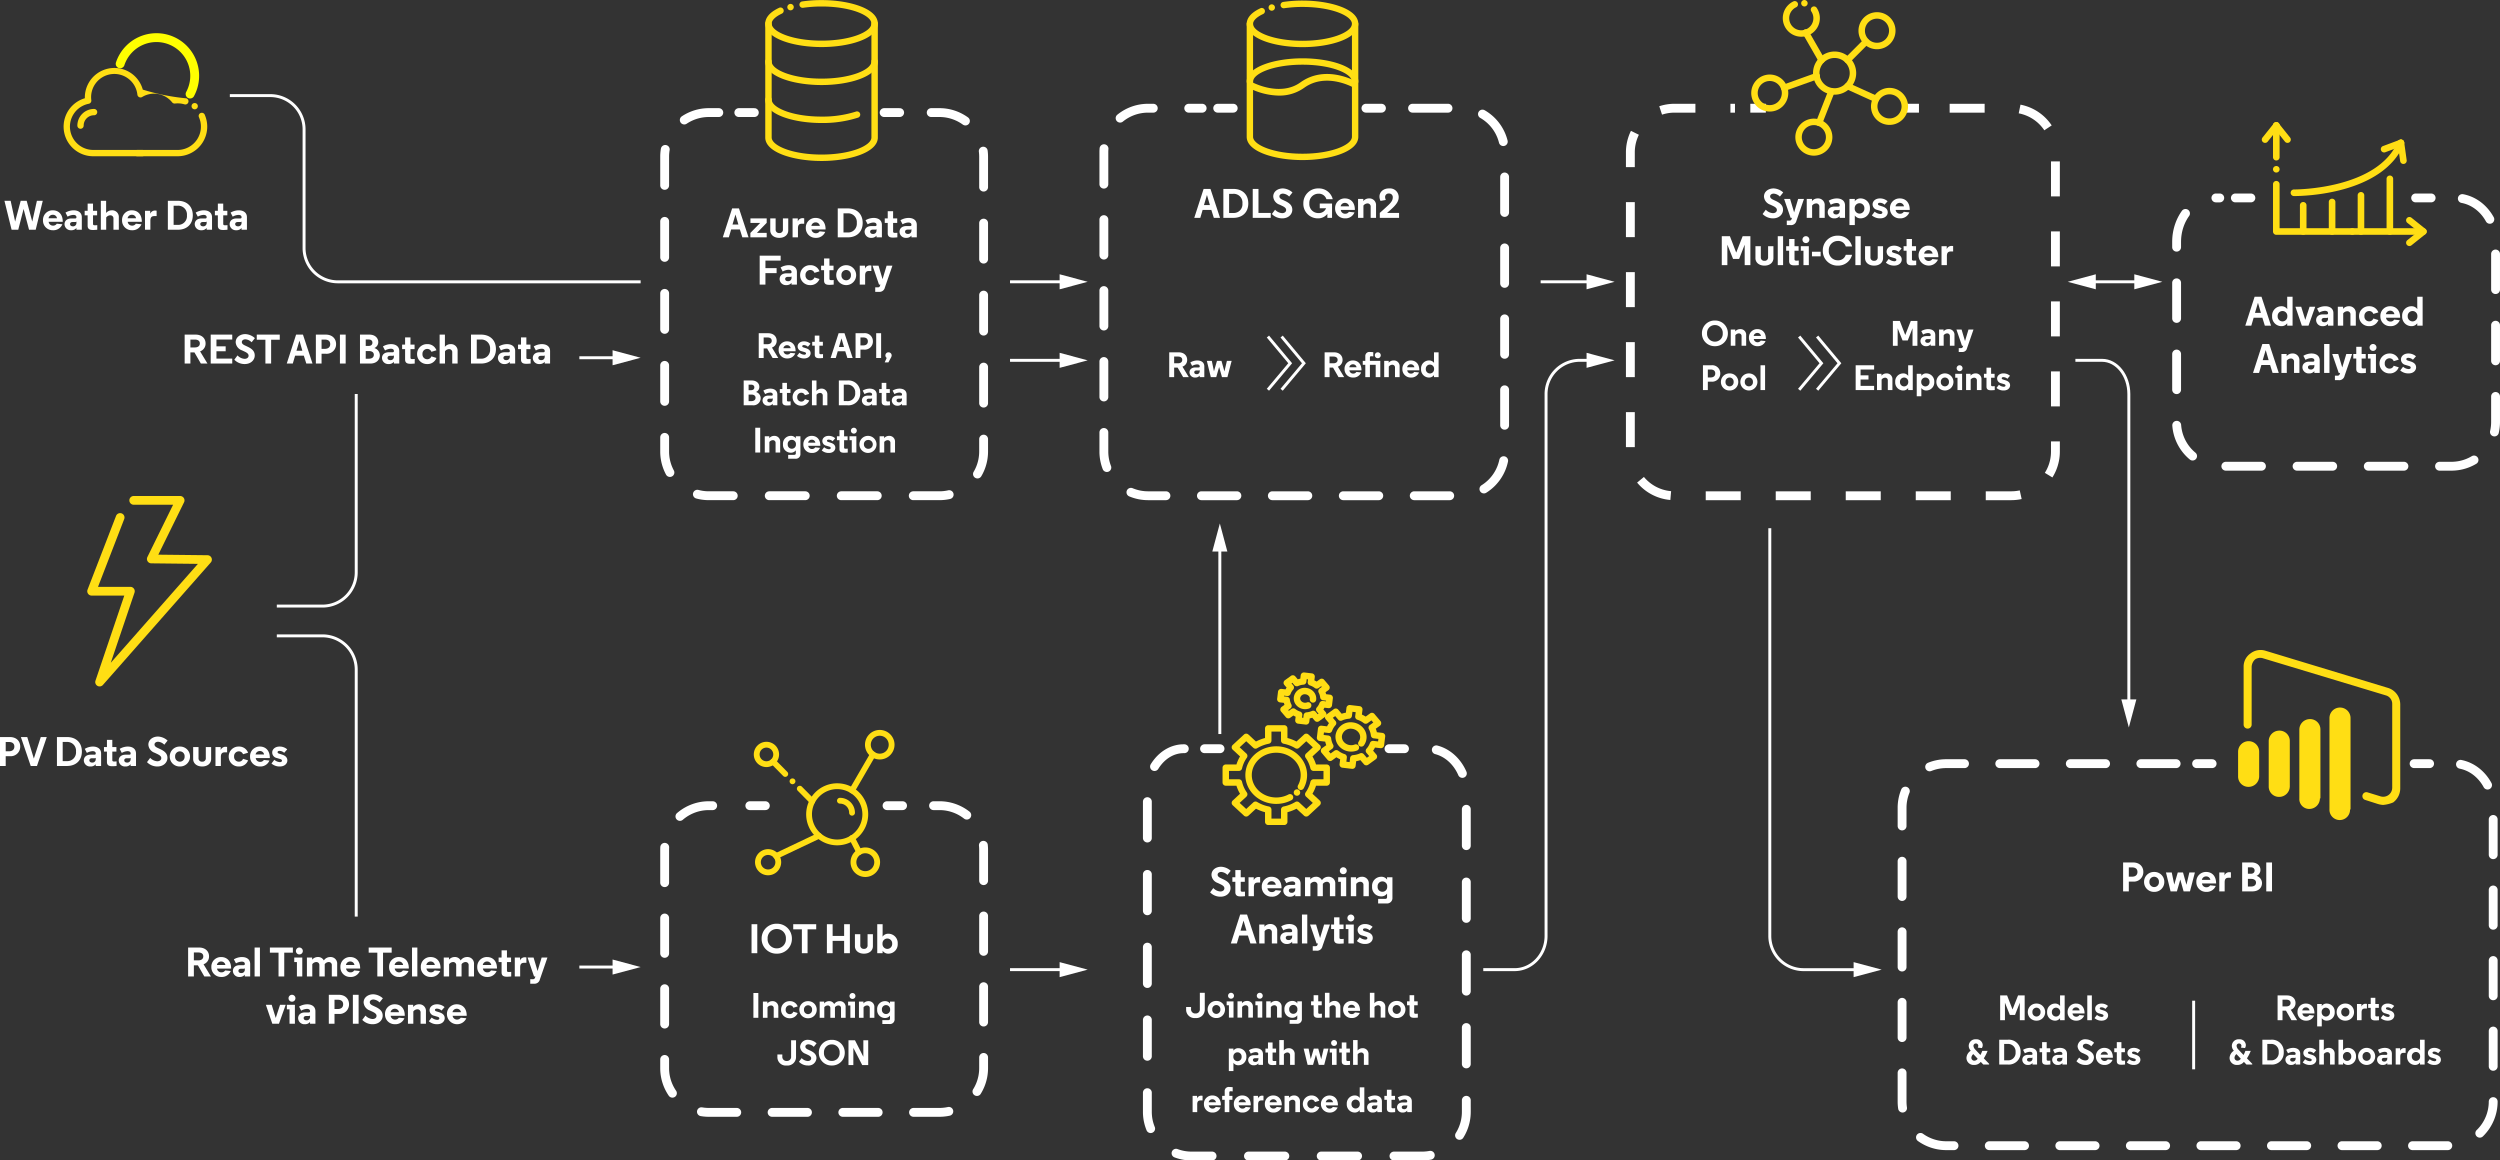 <svg xmlns="http://www.w3.org/2000/svg" width="846.397" height="392.892"><rect width="100%" height="100%" fill="#333333" stroke="none"/><path data-name="Path 961" d="M7.007 67.981l-1.876 7.014h-.014l-1.512-7.014h-2.1l2.422 9.8h2.254l1.806-7.042 1.848 7.042h2.254l2.394-9.8h-1.988l-1.568 7.014h-.014l-1.876-7.014zm14.238 7.056c0-2.688-1.6-3.836-3.36-3.836a3.248 3.248 0 00-3.332 3.374 3.27 3.27 0 003.36 3.374 3.261 3.261 0 003.206-2.016l-1.89-.2a1.452 1.452 0 01-1.288.658 1.452 1.452 0 01-1.47-1.288h4.774zm-3.36-2.324a1.391 1.391 0 011.414 1.176h-2.87a1.43 1.43 0 011.456-1.176zm6.748 3.906c-.56 0-.91-.322-.91-.756s.336-.7.91-.7h.686a.791.791 0 00.56-.14v.458a1.109 1.109 0 01-1.246 1.138zm1.246-3.038c0 .238-.14.378-.448.378h-1.26c-1.428 0-2.324.756-2.324 1.974a2.1 2.1 0 002.24 2.016 2.161 2.161 0 001.792-.768v.6h1.82v-4.214c0-1.694-1.33-2.366-2.786-2.366a5.487 5.487 0 00-2.744.784l.714 1.372a4.358 4.358 0 011.932-.6c.7 0 1.064.294 1.064.756zm3.794-4.648v2.436h-1.008v1.54h1.008v3.514c0 1.288.938 1.442 1.848 1.442.532 0 1.414-.084 1.414-.084v-1.554s-.378.042-.84.042c-.28 0-.6-.056-.6-.462v-2.9h1.386v-1.54h-1.388v-2.434zm6.23 3.192s.028-.28.028-.5v-3.644h-1.792v9.8h1.82v-4.158a1.776 1.776 0 011.358-.728 1.036 1.036 0 011.092 1.148v3.738h1.82v-4.2a2.234 2.234 0 00-2.376-2.38 2.516 2.516 0 00-1.95.924zm12.11 2.912c0-2.688-1.6-3.836-3.36-3.836a3.248 3.248 0 00-3.332 3.374 3.27 3.27 0 003.36 3.374 3.261 3.261 0 003.206-2.016l-1.89-.2a1.452 1.452 0 01-1.288.658 1.452 1.452 0 01-1.47-1.288h4.774zm-3.36-2.324a1.391 1.391 0 011.414 1.176h-2.87a1.43 1.43 0 011.456-1.176zm8.372-1.372a2.061 2.061 0 00-.5-.056 1.689 1.689 0 00-1.672 1.106v-1.022h-1.762v6.412h1.82v-3.066c0-1.12.42-1.554 1.344-1.554h.77zm12.25 1.54c0-2.912-1.876-4.9-5.082-4.9h-3.36v9.8h3.36c3.206 0 5.082-1.988 5.082-4.9zm-1.988 0a2.956 2.956 0 01-3.164 3.248h-1.344v-6.482h1.344a2.959 2.959 0 013.164 3.234zm5.432 3.738c-.56 0-.91-.322-.91-.756s.336-.7.91-.7h.686a.791.791 0 00.56-.14v.458a1.109 1.109 0 01-1.246 1.138zm1.246-3.038c0 .238-.14.378-.448.378h-1.264c-1.428 0-2.324.756-2.324 1.974a2.1 2.1 0 002.244 2.016 2.161 2.161 0 001.792-.768v.6h1.82v-4.214c0-1.694-1.33-2.366-2.786-2.366a5.487 5.487 0 00-2.746.78l.714 1.372a4.358 4.358 0 011.932-.6c.7 0 1.064.294 1.064.756zm3.794-4.648v2.436h-1.006v1.54h1.008v3.514c0 1.288.938 1.442 1.848 1.442.53 0 1.412-.084 1.412-.084v-1.554s-.378.042-.84.042c-.28 0-.6-.056-.6-.462v-2.9h1.386v-1.54h-1.388v-2.434zm6.776 7.686c-.56 0-.91-.322-.91-.756s.336-.7.91-.7h.686a.791.791 0 00.56-.14v.458a1.109 1.109 0 01-1.246 1.138zm1.246-3.038c0 .238-.14.378-.448.378h-1.26c-1.428 0-2.324.756-2.324 1.974a2.1 2.1 0 002.24 2.016 2.161 2.161 0 001.792-.768v.6h1.82v-4.214c0-1.694-1.33-2.366-2.786-2.366a5.487 5.487 0 00-2.744.784l.714 1.372a4.358 4.358 0 011.932-.6c.7 0 1.064.294 1.064.756z" fill="#fff"/><path data-name="Path 960" d="M68.004 123.084h2.24l-2.506-4.13a2.755 2.755 0 001.862-2.688c0-1.708-1.26-2.982-3.4-2.982h-3.684v9.8h1.946v-3.766h1.372zm-.35-6.8c0 .84-.63 1.344-1.708 1.344h-1.484v-2.664h1.484c1.078 0 1.708.448 1.708 1.32zm10.976-3h-7.294v9.8h7.294v-1.666h-5.348v-2.492h3.122v-1.666h-3.122v-2.3h5.348zm7.672 1.2a5.143 5.143 0 00-3.234-1.372c-1.736 0-3.276 1.036-3.276 2.758a3.106 3.106 0 002.142 2.748l.686.322c.938.434 1.54.812 1.54 1.484 0 .6-.518 1.064-1.358 1.064a3.605 3.605 0 01-2.394-1.162l-1.078 1.458a4.829 4.829 0 003.514 1.468c2.156 0 3.4-1.428 3.4-2.9s-.938-2.282-2.492-3.01l-.812-.378c-.784-.364-1.064-.714-1.064-1.162 0-.588.588-.924 1.232-.924a3.225 3.225 0 012.074 1.006zm.63-1.2v1.736h2.926v8.064h1.936v-8.064h2.926v-1.736zm15.638 0h-2.324l-3.164 9.8h2.044l.784-2.674h2.954l.84 2.674h2.1zm-.2 5.46h-2l.994-3.36h.03zm6.5 1.022h1.386a3.214 3.214 0 003.528-3.262c0-1.778-1.218-3.22-3.528-3.22h-3.318v9.8h1.932zm1.092-4.8c1.064 0 1.834.448 1.834 1.54s-.77 1.6-1.834 1.6h-1.092v-3.142zm5.124 8.118h1.946v-9.8h-1.946zm12.978-7.294c0-1.26-1.008-2.506-3.024-2.506h-3.164v9.8h3.486c2.072 0 3.232-1.246 3.232-2.814a2.578 2.578 0 00-1.82-2.422v-.028a2.161 2.161 0 001.29-2.03zm-4.242 3.066h1.106c.952 0 1.638.42 1.638 1.246 0 .8-.56 1.344-1.736 1.344h-1.008zm.994-3.92c.672 0 1.274.322 1.274 1.078s-.574 1.106-1.274 1.106h-.994v-2.184zm7.294 6.986c-.56 0-.91-.322-.91-.756s.336-.7.91-.7h.684a.791.791 0 00.56-.14v.458a1.109 1.109 0 01-1.244 1.138zm1.246-3.038c0 .238-.14.378-.448.378h-1.26c-1.428 0-2.324.756-2.324 1.974a2.1 2.1 0 002.24 2.016 2.161 2.161 0 001.792-.768v.6h1.82v-4.214c0-1.694-1.33-2.366-2.786-2.366a5.487 5.487 0 00-2.744.784l.714 1.372a4.358 4.358 0 011.932-.6c.7 0 1.064.294 1.064.756zm3.794-4.648v2.436h-1.008v1.54h1.008v3.514c0 1.288.938 1.442 1.848 1.442.532 0 1.414-.084 1.414-.084v-1.554s-.378.042-.84.042c-.28 0-.6-.056-.6-.462v-2.9h1.386v-1.54h-1.388v-2.434zm7.49 3.892a1.487 1.487 0 011.414.98l1.708-.518a3.2 3.2 0 00-3.136-2.086 3.325 3.325 0 00-3.416 3.374 3.325 3.325 0 003.416 3.374 3.186 3.186 0 003.136-2.068l-1.708-.536a1.469 1.469 0 01-1.414.98 1.621 1.621 0 01-1.61-1.75 1.621 1.621 0 011.61-1.75zm5.964-.7s.028-.28.028-.5v-3.644h-1.792v9.8h1.82v-4.158a1.776 1.776 0 011.358-.728 1.036 1.036 0 011.092 1.148v3.738h1.82v-4.2a2.234 2.234 0 00-2.38-2.38 2.516 2.516 0 00-1.946.924zm17.3.756c0-2.912-1.876-4.9-5.082-4.9h-3.36v9.8h3.36c3.21 0 5.086-1.988 5.086-4.9zm-1.988 0a2.956 2.956 0 01-3.164 3.248h-1.34v-6.482h1.344a2.959 2.959 0 013.164 3.234zm5.432 3.738c-.56 0-.91-.322-.91-.756s.336-.7.91-.7h.686a.791.791 0 00.56-.14v.458a1.109 1.109 0 01-1.242 1.138zm1.246-3.038c0 .238-.14.378-.448.378h-1.252c-1.428 0-2.324.756-2.324 1.974a2.1 2.1 0 002.24 2.016 2.161 2.161 0 001.784-.768v.6h1.82v-4.214c0-1.694-1.33-2.366-2.786-2.366a5.487 5.487 0 00-2.744.784l.714 1.372a4.358 4.358 0 011.932-.6c.7 0 1.064.294 1.064.756zm3.8-4.648v2.436h-1.01v1.54h1.01v3.514c0 1.288.938 1.442 1.848 1.442.532 0 1.414-.084 1.414-.084v-1.554s-.378.042-.84.042c-.28 0-.6-.056-.6-.462v-2.9h1.378v-1.54h-1.386v-2.434zm6.776 7.686c-.56 0-.91-.322-.91-.756s.336-.7.91-.7h.686a.791.791 0 00.56-.14v.458a1.109 1.109 0 01-1.248 1.138zm1.244-3.038c0 .238-.14.378-.448.378h-1.26c-1.428 0-2.324.756-2.324 1.974a2.1 2.1 0 002.24 2.016 2.161 2.161 0 001.792-.768v.6h1.82v-4.214c0-1.694-1.33-2.366-2.786-2.366a5.487 5.487 0 00-2.744.784l.714 1.372a4.358 4.358 0 011.932-.6c.7 0 1.064.294 1.064.756z" fill="#fff"/><path data-name="Path 967" d="M250.192 70.559h-2.324l-3.164 9.8h2.044l.784-2.674h2.954l.842 2.674h2.1zm-.2 5.46h-2l.994-3.36h.028zm9.576-2.072h-5.5v1.54h3.29l-3.316 3.372v1.5h5.53v-1.526h-3.3l3.3-3.388zm4.26 6.58c1.974 0 3.038-1.176 3.038-2.52v-4.06h-1.806v3.724a1.131 1.131 0 01-1.232 1.232 1.137 1.137 0 01-1.232-1.232v-3.724h-1.82v4.06c0 1.344 1.092 2.52 3.052 2.52zm8.442-6.608a2.061 2.061 0 00-.5-.056 1.689 1.689 0 00-1.67 1.106v-1.022h-1.764v6.412h1.82v-3.066c0-1.12.42-1.554 1.344-1.554h.77zm7.238 3.696c0-2.688-1.6-3.836-3.36-3.836a3.248 3.248 0 00-3.332 3.374 3.27 3.27 0 003.36 3.374 3.261 3.261 0 003.206-2.016l-1.89-.2a1.452 1.452 0 01-1.288.658 1.452 1.452 0 01-1.47-1.288h4.774zm-3.36-2.324a1.391 1.391 0 011.414 1.176h-2.87a1.43 1.43 0 011.456-1.176zm15.918.168c0-2.912-1.876-4.9-5.082-4.9h-3.356v9.8h3.36c3.202 0 5.078-1.988 5.078-4.9zm-1.988 0a2.956 2.956 0 01-3.164 3.248h-1.344v-6.482h1.344a2.959 2.959 0 013.164 3.234zm5.432 3.738c-.56 0-.91-.322-.91-.756s.336-.7.91-.7h.686a.791.791 0 00.56-.14v.458a1.109 1.109 0 01-1.246 1.138zm1.246-3.038c0 .238-.14.378-.448.378h-1.26c-1.428 0-2.324.756-2.324 1.974a2.1 2.1 0 002.24 2.016 2.161 2.161 0 001.792-.768v.6h1.82v-4.214c0-1.694-1.33-2.366-2.786-2.366a5.487 5.487 0 00-2.744.784l.714 1.372a4.358 4.358 0 011.932-.6c.7 0 1.064.294 1.064.756zm3.794-4.648v2.436h-1.008v1.54h1.008v3.514c0 1.288.938 1.442 1.848 1.442.53 0 1.414-.084 1.414-.084v-1.554s-.378.042-.84.042c-.28 0-.6-.056-.6-.462v-2.9h1.386v-1.54h-1.388v-2.434zm6.778 7.686c-.56 0-.91-.322-.91-.756s.336-.7.91-.7h.686a.791.791 0 00.56-.14v.458a1.109 1.109 0 01-1.246 1.138zm1.244-3.038c0 .238-.14.378-.448.378h-1.26c-1.428 0-2.324.756-2.324 1.974a2.1 2.1 0 002.24 2.016 2.161 2.161 0 001.792-.768v.6h1.82v-4.214c0-1.694-1.33-2.366-2.786-2.366a5.487 5.487 0 00-2.744.784l.714 1.372a4.358 4.358 0 011.932-.6c.7 0 1.064.294 1.064.756zm-45.644 16.308v-1.68h-3.78v-2.548h5.152v-1.68h-7.1v9.8h1.946v-3.892zm3.808 2.73c-.56 0-.91-.322-.91-.756s.336-.7.91-.7h.686a.791.791 0 00.56-.14v.458a1.109 1.109 0 01-1.254 1.138zm1.246-3.038c0 .238-.14.378-.448.378h-1.26c-1.428 0-2.324.756-2.324 1.974a2.1 2.1 0 002.24 2.016 2.161 2.161 0 001.792-.77v.602h1.82v-4.214c0-1.694-1.33-2.366-2.786-2.366a5.487 5.487 0 00-2.744.784l.714 1.372a4.358 4.358 0 011.932-.6c.7 0 1.064.294 1.064.756zm6.342-.756a1.487 1.487 0 011.414.98l1.708-.518a3.2 3.2 0 00-3.139-2.086 3.325 3.325 0 00-3.416 3.374 3.325 3.325 0 003.416 3.374 3.186 3.186 0 003.136-2.068l-1.708-.532a1.469 1.469 0 01-1.414.98 1.621 1.621 0 01-1.61-1.75 1.621 1.621 0 011.61-1.754zm4.673-3.892v2.436h-1.008v1.54h1.008v3.514c0 1.288.938 1.442 1.848 1.442.532 0 1.414-.084 1.414-.084v-1.554s-.378.042-.84.042c-.28 0-.6-.056-.6-.462v-2.9h1.384v-1.538h-1.386v-2.436zm7.49 9.016a3.374 3.374 0 100-6.748 3.374 3.374 0 100 6.748zm0-5.124a1.619 1.619 0 011.6 1.75 1.609 1.609 0 11-3.206 0 1.621 1.621 0 011.606-1.75zm8.526-1.484a2.061 2.061 0 00-.5-.056 1.689 1.689 0 00-1.666 1.106v-1.022h-1.768v6.412h1.82v-3.066c0-1.12.42-1.554 1.344-1.554h.77zm2.915 6.86a.667.667 0 01-.714.5h-.9v1.53h1.26a1.844 1.844 0 002-1.442l2.562-7.42h-1.971l-1.372 4.564-1.358-4.564h-2.03l2.198 6.412h.462z" fill="#fff"/><path data-name="Path 966" d="M261.576 121.211h1.92l-2.148-3.54a2.362 2.362 0 001.6-2.3c0-1.464-1.08-2.556-2.916-2.556h-3.156v8.396h1.668v-3.228h1.176zm-.3-5.832c0 .72-.54 1.152-1.464 1.152h-1.272v-2.28h1.272c.924 0 1.464.384 1.464 1.128zm8.076 3.48c0-2.3-1.368-3.288-2.88-3.288a2.784 2.784 0 00-2.856 2.892 2.8 2.8 0 002.88 2.892 2.8 2.8 0 002.748-1.728l-1.62-.168a1.245 1.245 0 01-1.1.564 1.245 1.245 0 01-1.26-1.1h4.092zm-2.88-1.992a1.192 1.192 0 011.212 1.008h-2.456a1.226 1.226 0 011.244-1.008zm7.932-.48a3.276 3.276 0 00-2.22-.816c-1.32 0-2.136.8-2.136 1.7a1.627 1.627 0 001.272 1.612l.936.276c.444.132.624.252.624.528 0 .216-.228.408-.6.408a2.72 2.72 0 01-1.62-.684l-.832 1.08a3.545 3.545 0 002.428.864c1.5 0 2.184-.936 2.184-1.74 0-.72-.384-1.332-1.512-1.7l-.912-.288c-.288-.1-.408-.228-.408-.42 0-.168.144-.372.552-.372a2 2 0 011.356.564zm1.44-2.76v2.084h-.864v1.32h.864v3.012c0 1.1.8 1.236 1.584 1.236.456.004 1.212-.068 1.212-.068v-1.332s-.324.036-.72.036c-.24 0-.516-.048-.516-.4v-2.48h1.188v-1.324h-1.188v-2.084zm10.068-.816h-1.992l-2.712 8.4h1.752l.668-2.292h2.536l.72 2.292h1.8zm-.168 4.68h-1.716l.852-2.88h.024zm5.568.876h1.188a2.755 2.755 0 003.028-2.796 2.723 2.723 0 00-3.028-2.76h-2.844v8.4h1.656zm.936-4.116c.912 0 1.572.384 1.572 1.32s-.66 1.368-1.572 1.368h-.936v-2.688zm4.392 6.96h1.668v-8.4h-1.668zm3.12-.888a1 1 0 00.444.852l-.684 1.512h1.26l.948-1.764a1.535 1.535 0 00.156-.6 1.053 1.053 0 00-1.08-1.044 1.03 1.03 0 00-1.044 1.044zm-42.678 10.636c0-1.08-.864-2.148-2.592-2.148h-2.712v8.4h2.988a2.461 2.461 0 002.772-2.412 2.21 2.21 0 00-1.56-2.076v-.024a1.853 1.853 0 001.104-1.74zm-3.636 2.628h.948c.816 0 1.4.36 1.4 1.068 0 .684-.48 1.152-1.488 1.152h-.864zm.852-3.36c.576 0 1.092.276 1.092.924s-.492.948-1.092.948h-.852v-1.872zm6.252 5.984c-.48 0-.78-.276-.78-.648s.288-.6.78-.6h.588a.678.678 0 00.48-.12v.4a.951.951 0 01-1.068.968zm1.068-2.6c0 .2-.12.324-.384.324h-1.08c-1.224 0-1.992.648-1.992 1.692a1.8 1.8 0 001.92 1.728 1.853 1.853 0 001.536-.66v.516h1.56v-3.612c0-1.452-1.14-2.028-2.388-2.028a4.7 4.7 0 00-2.352.672l.612 1.176a3.735 3.735 0 011.656-.516c.6 0 .912.252.912.648zm3.252-3.984v2.084h-.864v1.32h.864v3.012c0 1.1.8 1.236 1.584 1.236.456 0 1.212-.072 1.212-.072v-1.328s-.324.036-.72.036c-.24 0-.516-.048-.516-.4v-2.48h1.188v-1.324h-1.19v-2.084zm6.42 3.336a1.275 1.275 0 011.212.84l1.464-.444a2.74 2.74 0 00-2.688-1.788 2.85 2.85 0 00-2.928 2.892 2.85 2.85 0 002.928 2.892 2.731 2.731 0 002.688-1.776l-1.464-.456a1.259 1.259 0 01-1.212.84 1.39 1.39 0 01-1.38-1.5 1.39 1.39 0 011.38-1.5zm5.112-.6s.024-.24.024-.432v-3.12h-1.536v8.4h1.56v-3.564a1.523 1.523 0 011.164-.624.888.888 0 01.936.984v3.204h1.56v-3.6a1.915 1.915 0 00-2.04-2.04 2.156 2.156 0 00-1.668.792zm14.832.648a3.987 3.987 0 00-4.356-4.2h-2.88v8.4h2.88a3.987 3.987 0 004.356-4.2zm-1.7 0a2.534 2.534 0 01-2.716 2.784h-1.152v-5.556h1.152a2.536 2.536 0 012.71 2.772zm4.652 3.2c-.48 0-.78-.276-.78-.648s.288-.6.78-.6h.588a.678.678 0 00.48-.12v.4a.951.951 0 01-1.068.968zm1.068-2.6c0 .2-.12.324-.384.324h-1.08c-1.224 0-1.992.648-1.992 1.692a1.8 1.8 0 001.92 1.728 1.853 1.853 0 001.536-.66v.516h1.56v-3.612c0-1.452-1.14-2.028-2.388-2.028a4.7 4.7 0 00-2.352.672l.612 1.176a3.735 3.735 0 011.656-.516c.6 0 .912.252.912.648zm3.252-3.984v2.084h-.864v1.32h.864v3.012c0 1.1.8 1.236 1.584 1.236.456 0 1.212-.072 1.212-.072v-1.328s-.324.036-.72.036c-.24 0-.516-.048-.516-.4v-2.48h1.188v-1.324h-1.188v-2.084zm5.808 6.584c-.48 0-.78-.276-.78-.648s.288-.6.78-.6h.588a.678.678 0 00.48-.12v.4a.951.951 0 01-1.068.968zm1.068-2.6c0 .2-.12.324-.384.324h-1.08c-1.224 0-1.992.648-1.992 1.692a1.8 1.8 0 001.92 1.728 1.853 1.853 0 001.536-.66v.516h1.56v-3.612c0-1.452-1.14-2.028-2.388-2.028a4.7 4.7 0 00-2.352.672l.612 1.176a3.735 3.735 0 011.656-.516c.6 0 .912.252.912.648zm-49.68 19.6h1.668v-8.4h-1.668zm4.716-4.848s.024-.24.024-.432v-.22h-1.524v5.5h1.56v-3.564a1.523 1.523 0 011.164-.624.888.888 0 01.936.984v3.204h1.56v-3.6a1.915 1.915 0 00-2.04-2.04 2.162 2.162 0 00-1.68.792zm9.01-.652v.252c0 .288.024.4.024.456a1.99 1.99 0 00-1.74-.852 2.638 2.638 0 00-2.628 2.856 2.643 2.643 0 002.644 2.848 2.012 2.012 0 001.7-.828v1.056c0 .42-.312.492-.588.492h-2v1.32h2.388a1.568 1.568 0 001.764-1.692v-5.908zm-2.736 2.712a1.38 1.38 0 011.38-1.512 1.383 1.383 0 011.392 1.512 1.379 1.379 0 01-1.392 1.5 1.377 1.377 0 01-1.378-1.496zm11.028.432c0-2.3-1.368-3.288-2.88-3.288a2.784 2.784 0 00-2.856 2.892 2.8 2.8 0 002.88 2.892 2.8 2.8 0 002.748-1.728l-1.62-.168a1.245 1.245 0 01-1.1.564 1.245 1.245 0 01-1.26-1.1h4.092zm-2.88-1.992a1.192 1.192 0 011.212 1.008h-2.46a1.226 1.226 0 011.25-1.004zm7.932-.48a3.276 3.276 0 00-2.22-.816c-1.32 0-2.136.8-2.136 1.7a1.627 1.627 0 001.274 1.616l.936.276c.444.132.624.252.624.528 0 .216-.228.408-.6.408a2.72 2.72 0 01-1.622-.684l-.828 1.08a3.545 3.545 0 002.424.864c1.5 0 2.184-.936 2.184-1.74 0-.72-.384-1.332-1.512-1.7l-.912-.288c-.288-.1-.408-.228-.408-.42 0-.168.144-.372.552-.372a2 2 0 011.356.564zm1.44-2.76v2.088h-.862v1.32h.864v3.012c0 1.1.8 1.236 1.584 1.236.456 0 1.212-.072 1.212-.072v-1.328s-.324.036-.72.036c-.24 0-.516-.048-.516-.4v-2.48h1.188v-1.324h-1.188v-2.084zm5.716 2.088h-2.33v1.32h.768v4.18h1.562zm-1.848-1.9a1 1 0 002 0 1 1 0 10-2 0zm5.784 7.536a2.892 2.892 0 100-5.784 2.892 2.892 0 100 5.784zm0-4.392a1.505 1.505 0 11-1.38 1.5 1.387 1.387 0 011.378-1.492zm5.436-.6s.024-.24.024-.432v-.212h-1.526v5.5h1.56v-3.564a1.523 1.523 0 011.164-.624.888.888 0 01.936.984v3.204h1.56v-3.6a1.915 1.915 0 00-2.04-2.04 2.162 2.162 0 00-1.68.792z" fill="#fff"/><path data-name="Path 968" d="M409.815 63.958h-2.324l-3.164 9.8h2.044l.781-2.674h2.954l.846 2.674h2.1zm-.2 5.46h-2l.994-3.36h.028zm13.006-.56c0-2.912-1.876-4.9-5.082-4.9h-3.36v9.8h3.36c3.213 0 5.086-1.988 5.086-4.9zm-1.988 0a2.956 2.956 0 01-3.164 3.248h-1.344v-6.482h1.344a2.959 2.959 0 013.168 3.234zm9.594 4.9v-1.666h-4.158v-8.134h-1.946v9.8zm7.35-8.6a5.143 5.143 0 00-3.234-1.368c-1.736 0-3.276 1.036-3.276 2.758a3.106 3.106 0 002.142 2.744l.686.322c.938.434 1.54.812 1.54 1.484 0 .6-.518 1.064-1.358 1.064A3.605 3.605 0 01431.683 71l-1.078 1.458a4.829 4.829 0 003.514 1.468c2.156 0 3.4-1.428 3.4-2.9s-.938-2.282-2.492-3.01l-.812-.378c-.782-.362-1.063-.712-1.063-1.16 0-.588.588-.924 1.232-.924a3.225 3.225 0 012.073 1.004zm8.652 8.768a3.87 3.87 0 003.164-1.526v1.358h1.582V68.9h-4.158v1.6h2.142a2.6 2.6 0 01-2.562 1.634 3.038 3.038 0 01-3.108-3.276 3.087 3.087 0 013.122-3.276 2.637 2.637 0 012.66 1.862h2.142a4.819 4.819 0 00-4.8-3.654 4.991 4.991 0 00-5.154 5.068 4.883 4.883 0 004.97 5.068zm12.474-2.912c0-2.688-1.6-3.836-3.36-3.836a3.248 3.248 0 00-3.332 3.374 3.27 3.27 0 003.36 3.374 3.261 3.261 0 003.206-2.016l-1.89-.2a1.452 1.452 0 01-1.288.658 1.452 1.452 0 01-1.47-1.288h4.774zm-3.36-2.324a1.391 1.391 0 011.409 1.176h-2.87a1.43 1.43 0 011.461-1.176zm6.188-.588s.028-.28.028-.5v-.252h-1.778v6.408h1.82V69.6a1.776 1.776 0 011.358-.728 1.036 1.036 0 011.093 1.148v3.738h1.82v-4.2a2.234 2.234 0 00-2.38-2.38 2.523 2.523 0 00-1.961.924zm5.614 5.656h6.524v-1.68h-4.06l1.162-1.02c2.394-2.1 2.772-3.22 2.772-4.382a2.965 2.965 0 00-3.276-2.884c-2.086 0-3.234 1.344-3.234 2.716a3.1 3.1 0 00.364 1.512l1.792-.322a2.531 2.531 0 01-.252-1.022 1.18 1.18 0 011.3-1.162 1.223 1.223 0 011.3 1.26c0 .8-.266 1.512-1.5 2.674s-2.9 2.632-2.9 2.632z" fill="#fff"/><path data-name="Path 970" d="M400.556 127.676h1.92l-2.148-3.54a2.362 2.362 0 001.6-2.3c0-1.464-1.08-2.556-2.916-2.556h-3.16v8.396h1.668v-3.228h1.176zm-.3-5.832c0 .72-.54 1.152-1.464 1.152h-1.272v-2.28h1.272c.924 0 1.464.384 1.464 1.128zm4.848 4.832c-.48 0-.78-.276-.78-.648s.288-.6.78-.6h.588a.678.678 0 00.48-.12v.4a.951.951 0 01-1.068.968zm1.068-2.6c0 .2-.12.324-.384.324h-1.08c-1.224 0-1.992.648-1.992 1.692a1.8 1.8 0 001.92 1.728 1.853 1.853 0 001.536-.66v.516h1.56v-3.612c0-1.452-1.14-2.028-2.388-2.028a4.7 4.7 0 00-2.352.672l.612 1.176a3.735 3.735 0 011.656-.516c.6 0 .912.252.912.648zm7.368-1.9h-1.524l-1.02 3.532-.732-3.532h-1.682l1.346 5.5h1.836l.984-3.432.96 3.432h1.848l1.426-5.5h-1.606l-.84 3.58z" fill="#fff"/><path data-name="Path 969" d="M453.162 127.676h1.92l-2.148-3.54a2.362 2.362 0 001.6-2.3c0-1.464-1.08-2.556-2.916-2.556h-3.156v8.396h1.668v-3.228h1.176zm-.3-5.832c0 .72-.54 1.152-1.464 1.152h-1.272v-2.28h1.272c.924 0 1.464.384 1.464 1.128zm8.076 3.48c0-2.3-1.368-3.288-2.88-3.288a2.784 2.784 0 00-2.856 2.892 2.8 2.8 0 002.88 2.892 2.8 2.8 0 002.748-1.728l-1.62-.168a1.245 1.245 0 01-1.1.564 1.245 1.245 0 01-1.26-1.1h4.092zm-2.88-1.992a1.192 1.192 0 011.212 1.008h-2.46a1.226 1.226 0 011.248-1.008zm9.252-1.156h-3.516v-1.112c0-.384.192-.456.492-.456.168 0 .648.06.648.06v-1.428s-.72-.072-1.14-.072a1.365 1.365 0 00-1.56 1.452v1.556h-.864v1.32h.864v4.18h1.56V123.5h1.958v4.176h1.56zm-1.848-1.9a.986.986 0 001 1 .989.989 0 001.008-1 1.006 1.006 0 00-1.012-1 1 1 0 00-.996 1.008zm4.668 2.552s.024-.24.024-.432v-.22h-1.524v5.5h1.56v-3.564a1.523 1.523 0 011.162-.624.888.888 0 01.936.984v3.204h1.564v-3.6a1.915 1.915 0 00-2.04-2.04 2.162 2.162 0 00-1.682.792zm10.392 2.5c0-2.3-1.368-3.288-2.88-3.288a2.784 2.784 0 00-2.856 2.888 2.8 2.8 0 002.88 2.892 2.8 2.8 0 002.748-1.728l-1.62-.168a1.245 1.245 0 01-1.1.564 1.245 1.245 0 01-1.26-1.1h4.088zm-2.88-1.996a1.192 1.192 0 011.21 1.008h-2.458a1.226 1.226 0 011.248-1.008zm6.48.1a1.408 1.408 0 011.4 1.5 1.425 1.425 0 01-1.4 1.512 1.425 1.425 0 01-1.4-1.512 1.408 1.408 0 011.4-1.504zm1.368 4.244h1.562v-8.4h-1.56v2.568c0 .408.024.864.024 1.044a2 2 0 00-1.754-.852 2.7 2.7 0 00-2.652 2.892 2.71 2.71 0 002.664 2.892 2.013 2.013 0 001.716-.844z" fill="#fff"/><path data-name="Path 963" d="M69.176 330.592h2.24l-2.506-4.13a2.755 2.755 0 001.862-2.688c0-1.708-1.26-2.982-3.4-2.982H63.69v9.8h1.946v-3.766h1.372zm-.35-6.8c0 .84-.63 1.344-1.708 1.344h-1.484v-2.664h1.484c1.077 0 1.707.448 1.707 1.32zm9.422 4.06c0-2.688-1.6-3.836-3.36-3.836a3.248 3.248 0 00-3.332 3.374 3.27 3.27 0 003.359 3.37 3.261 3.261 0 003.206-2.016l-1.89-.2a1.452 1.452 0 01-1.288.658 1.452 1.452 0 01-1.467-1.284h4.774zm-3.36-2.324a1.391 1.391 0 011.414 1.176h-2.87a1.43 1.43 0 011.455-1.18zm6.748 3.906c-.56 0-.91-.322-.91-.756s.336-.7.91-.7h.686a.791.791 0 00.56-.14v.454a1.109 1.109 0 01-1.247 1.138zm1.245-3.042c0 .238-.14.378-.448.378h-1.257c-1.428 0-2.324.756-2.324 1.974a2.1 2.1 0 002.237 2.016 2.161 2.161 0 001.792-.768v.6h1.82v-4.214c0-1.694-1.33-2.366-2.786-2.366a5.487 5.487 0 00-2.739.78l.714 1.372a4.358 4.358 0 011.932-.6c.7 0 1.064.294 1.064.756zm5.124-5.6h-1.806v9.8h1.806zm3.374 0v1.736h2.926v8.064h1.932v-8.064h2.926v-1.736zm10.962 3.388h-2.716v1.54h.9v4.872h1.82zm-2.156-2.212a1.15 1.15 0 001.162 1.162 1.154 1.154 0 001.176-1.162 1.174 1.174 0 00-1.176-1.176 1.171 1.171 0 00-1.162 1.176zm12.152 8.624h1.82v-4.2a2.223 2.223 0 00-2.366-2.38 2.576 2.576 0 00-2.156 1.162 2.14 2.14 0 00-2.059-1.162 2.484 2.484 0 00-1.918.924s.028-.28.028-.5v-.252h-1.778v6.408h1.82v-4.158a1.746 1.746 0 011.33-.728 1.015 1.015 0 011.064 1.12v3.766h1.82v-4.158a1.746 1.746 0 011.33-.728 1.014 1.014 0 011.064 1.12zm9.6-2.744c0-2.688-1.6-3.836-3.36-3.836a3.248 3.248 0 00-3.328 3.374 3.27 3.27 0 003.36 3.374 3.261 3.261 0 003.206-2.016l-1.89-.2a1.452 1.452 0 01-1.288.658 1.452 1.452 0 01-1.47-1.288h4.774zm-3.36-2.324a1.391 1.391 0 011.418 1.176h-2.87a1.43 1.43 0 011.456-1.176zm6.248-4.732v1.736h2.926v8.064h1.932v-8.064h2.926v-1.736zm13.594 7.056c0-2.688-1.6-3.836-3.36-3.836a3.248 3.248 0 00-3.332 3.374 3.27 3.27 0 003.36 3.374 3.261 3.261 0 003.206-2.016l-1.89-.2a1.452 1.452 0 01-1.288.658 1.452 1.452 0 01-1.47-1.288h4.774zm-3.36-2.324a1.391 1.391 0 011.417 1.176h-2.873a1.43 1.43 0 011.456-1.176zm6.244-4.732h-1.806v9.8h1.806zm7.854 7.056c0-2.688-1.6-3.836-3.36-3.836a3.248 3.248 0 00-3.332 3.374 3.27 3.27 0 003.36 3.374 3.261 3.261 0 003.206-2.016l-1.89-.2a1.452 1.452 0 01-1.288.658 1.452 1.452 0 01-1.47-1.288h4.774zm-3.36-2.324a1.391 1.391 0 011.414 1.176h-2.87a1.43 1.43 0 011.456-1.176zm12.866 5.068h1.82v-4.2a2.223 2.223 0 00-2.366-2.38 2.576 2.576 0 00-2.156 1.162 2.14 2.14 0 00-2.058-1.162 2.484 2.484 0 00-1.918.924s.028-.28.028-.5v-.252h-1.778v6.408h1.82v-4.158a1.746 1.746 0 011.33-.728 1.015 1.015 0 011.064 1.12v3.766h1.82v-4.158a1.746 1.746 0 011.33-.728 1.014 1.014 0 011.064 1.12zm9.6-2.744c0-2.688-1.6-3.836-3.36-3.836a3.248 3.248 0 00-3.327 3.374 3.27 3.27 0 003.359 3.374 3.261 3.261 0 003.206-2.016l-1.89-.2a1.452 1.452 0 01-1.288.658 1.452 1.452 0 01-1.47-1.288h4.774zm-3.36-2.324a1.391 1.391 0 011.414 1.176h-2.87a1.43 1.43 0 011.46-1.176zm4.914-3.78v2.436h-1.004v1.54h1.008v3.514c0 1.288.938 1.442 1.848 1.442.532 0 1.414-.084 1.414-.084v-1.554s-.378.042-.84.042c-.28 0-.6-.056-.6-.462v-2.9h1.386v-1.54h-1.388v-2.434zm8.4 2.408a2.061 2.061 0 00-.5-.056 1.689 1.689 0 00-1.666 1.106v-1.022h-1.764v6.412h1.82v-3.066c0-1.12.42-1.554 1.344-1.554h.77zm2.916 6.86a.667.667 0 01-.714.5h-.9v1.53h1.26a1.844 1.844 0 002-1.442l2.562-7.42h-1.965l-1.375 4.564-1.358-4.564h-2.03l2.198 6.412h.465zm-89.145 9.168h-1.974l2.184 6.412h2.254l2.282-6.412h-1.918l-1.456 4.452zm7.854 0h-2.716v1.54h.9v4.872h1.82zm-2.156-2.212a1.15 1.15 0 001.162 1.162 1.154 1.154 0 001.176-1.162 1.174 1.174 0 00-1.176-1.176 1.171 1.171 0 00-1.162 1.176zm6.034 7.462c-.56 0-.91-.322-.91-.756s.336-.7.91-.7h.686a.791.791 0 00.56-.14v.458a1.109 1.109 0 01-1.246 1.138zm1.246-3.038c0 .238-.14.378-.448.378h-1.26c-1.428 0-2.324.756-2.324 1.974a2.1 2.1 0 002.24 2.016 2.161 2.161 0 001.792-.77v.602h1.82v-4.214c0-1.694-1.33-2.366-2.786-2.366a5.487 5.487 0 00-2.744.784l.714 1.372a4.358 4.358 0 011.932-.6c.7 0 1.064.294 1.064.756zm8.288.882h1.386a3.214 3.214 0 003.528-3.262c0-1.778-1.218-3.22-3.528-3.22h-3.318v9.8h1.932zm1.092-4.8c1.064 0 1.834.448 1.834 1.54s-.77 1.6-1.834 1.6h-1.092v-3.142zm5.124 8.118h1.946v-9.8h-1.946zm10.15-8.6a5.143 5.143 0 00-3.234-1.368c-1.736 0-3.276 1.036-3.276 2.758a3.106 3.106 0 002.142 2.744l.686.322c.938.434 1.54.812 1.54 1.484 0 .6-.518 1.064-1.358 1.064a3.605 3.605 0 01-2.394-1.162l-1.078 1.458a4.829 4.829 0 003.514 1.47c2.156 0 3.4-1.428 3.4-2.9s-.936-2.282-2.486-3.01l-.812-.378c-.788-.364-1.068-.714-1.068-1.162 0-.588.588-.924 1.232-.924a3.225 3.225 0 012.072 1.004zm7.42 5.852c0-2.688-1.6-3.836-3.36-3.836a3.248 3.248 0 00-3.332 3.374 3.27 3.27 0 003.36 3.374 3.261 3.261 0 003.206-2.016l-1.89-.2a1.452 1.452 0 01-1.288.658 1.452 1.452 0 01-1.47-1.288h4.774zm-3.364-2.32a1.391 1.391 0 011.414 1.176h-2.866a1.43 1.43 0 011.452-1.176zm6.188-.588s.028-.28.028-.5v-.256h-1.774v6.412h1.82v-4.158a1.776 1.776 0 011.358-.728 1.036 1.036 0 011.092 1.148v3.738h1.82v-4.2a2.234 2.234 0 00-2.38-2.38 2.523 2.523 0 00-1.96.924zm10.654.028a3.822 3.822 0 00-2.59-.952c-1.54 0-2.492.938-2.492 1.988a1.9 1.9 0 001.484 1.876l1.092.322c.518.154.728.294.728.616 0 .252-.266.476-.7.476a3.173 3.173 0 01-1.89-.8l-.966 1.26a4.136 4.136 0 002.828 1.008c1.75 0 2.548-1.092 2.548-2.03 0-.84-.448-1.554-1.764-1.988l-1.064-.336c-.336-.112-.476-.266-.476-.49 0-.2.168-.434.644-.434a2.335 2.335 0 011.582.658zm7.49 2.884c0-2.688-1.6-3.836-3.36-3.836a3.248 3.248 0 00-3.332 3.374 3.437 3.437 0 006.566 1.358l-1.89-.2a1.523 1.523 0 01-2.758-.63h4.774zm-3.36-2.324a1.391 1.391 0 011.414 1.176h-2.866a1.43 1.43 0 011.456-1.176z" fill="#fff"/><path data-name="Path 964" d="M254.441 322.704h1.946v-9.8h-1.946zm8.54-9.968a4.992 4.992 0 00-5.124 5.068 4.992 4.992 0 005.124 5.068 4.992 4.992 0 005.124-5.068 4.992 4.992 0 00-5.124-5.068zm0 8.344a3.065 3.065 0 01-3.094-3.276 3.065 3.065 0 013.094-3.276 3.065 3.065 0 013.09 3.276 3.065 3.065 0 01-3.09 3.276zm5.572-8.176v1.736h2.926v8.064h1.932v-8.064h2.926v-1.736zm19.18 9.8v-9.8h-1.946v3.976h-3.892v-3.976h-1.946v9.8h1.946v-4.158h3.892v4.158zm4.76.168c1.974 0 3.038-1.176 3.038-2.52v-4.06h-1.806v3.724a1.131 1.131 0 01-1.232 1.232 1.137 1.137 0 01-1.232-1.232v-3.724h-1.82v4.06c0 1.344 1.092 2.52 3.052 2.52zm7.924-5.124a1.642 1.642 0 011.638 1.75 1.662 1.662 0 01-1.638 1.764 1.662 1.662 0 01-1.638-1.764 1.642 1.642 0 011.638-1.75zm-1.596 4.144a2.307 2.307 0 001.988.98 3.172 3.172 0 003.122-3.374 3.161 3.161 0 00-3.108-3.374 2.3 2.3 0 00-2.03.994c0-.182.028-.63.028-1.05v-3.164h-1.82v9.8h1.82z" fill="#fff"/><path data-name="Path 965" d="M255.071 344.592h1.668v-8.4h-1.668zm4.716-4.848s.024-.24.024-.432v-.22h-1.524v5.5h1.56v-3.564a1.523 1.523 0 011.164-.624.888.888 0 01.936.984v3.204h1.56v-3.6a1.915 1.915 0 00-2.04-2.04 2.162 2.162 0 00-1.682.792zm7.6.6a1.275 1.275 0 011.212.84l1.464-.444a2.74 2.74 0 00-2.692-1.788 2.85 2.85 0 00-2.93 2.892 2.85 2.85 0 002.93 2.892 2.731 2.731 0 002.686-1.776l-1.464-.456a1.259 1.259 0 01-1.212.84 1.39 1.39 0 01-1.38-1.5 1.39 1.39 0 011.38-1.5zm6.184 4.392a2.86 2.86 0 002.94-2.892 2.86 2.86 0 00-2.94-2.892 2.86 2.86 0 00-2.94 2.892 2.86 2.86 0 002.94 2.892zm0-4.392a1.387 1.387 0 011.368 1.5 1.394 1.394 0 01-1.368 1.5 1.4 1.4 0 01-1.38-1.5 1.39 1.39 0 011.38-1.5zm11.162 4.248h1.56v-3.6a1.905 1.905 0 00-2.028-2.04 2.208 2.208 0 00-1.848 1 1.834 1.834 0 00-1.764-1 2.129 2.129 0 00-1.644.792s.024-.24.024-.432v-.22h-1.524v5.5h1.562v-3.564a1.5 1.5 0 011.14-.624.87.87 0 01.912.96v3.228h1.558v-3.564a1.5 1.5 0 011.14-.624.869.869 0 01.912.96zm4.728-5.5h-2.328v1.32h.768v4.18h1.56zm-1.848-1.9a.986.986 0 001 1 .989.989 0 001.008-1 1.006 1.006 0 00-1.012-1 1 1 0 00-.996 1.008zm4.692 2.544s.024-.24.024-.432v-.212h-1.524v5.5h1.56v-3.564a1.523 1.523 0 011.164-.624.888.888 0 01.936.984v3.204h1.56v-3.6a1.915 1.915 0 00-2.04-2.04 2.162 2.162 0 00-1.68.792zm9.012-.644v.252c0 .288.024.4.024.456a1.99 1.99 0 00-1.74-.852 2.638 2.638 0 00-2.63 2.86 2.643 2.643 0 002.642 2.844 2.012 2.012 0 001.7-.828v1.056c0 .42-.312.492-.588.492h-2v1.32h2.388a1.568 1.568 0 001.764-1.692v-5.908zm-2.736 2.716a1.38 1.38 0 011.38-1.516 1.383 1.383 0 011.392 1.512 1.379 1.379 0 01-1.392 1.5 1.377 1.377 0 01-1.38-1.496zm-35.388 15.2v.8a2.823 2.823 0 003.132 2.928 2.87 2.87 0 003.18-2.928v-5.616h-1.668v5.46a1.4 1.4 0 01-1.488 1.548 1.4 1.4 0 01-1.488-1.548v-.648zm13.272-3.78a4.408 4.408 0 00-2.772-1.18 2.541 2.541 0 00-2.808 2.364 2.662 2.662 0 001.836 2.352l.588.276c.8.372 1.32.7 1.32 1.272 0 .516-.444.912-1.164.912a3.09 3.09 0 01-2.052-1l-.924 1.248a4.139 4.139 0 003.012 1.26 2.651 2.651 0 002.916-2.48c0-1.26-.8-1.956-2.136-2.58l-.7-.324c-.672-.312-.912-.612-.912-1 0-.5.5-.792 1.056-.792a2.765 2.765 0 011.776.864zm5.148-1.18a4.279 4.279 0 00-4.392 4.344 4.279 4.279 0 004.392 4.344 4.279 4.279 0 004.392-4.344 4.279 4.279 0 00-4.392-4.344zm0 7.152a2.627 2.627 0 01-2.652-2.808 2.627 2.627 0 012.652-2.808 2.627 2.627 0 012.652 2.808 2.627 2.627 0 01-2.652 2.808zm7.3-4.44l3 5.832h2.028v-8.4h-1.648v5.592l-2.832-5.592h-2.2v8.4h1.644z" fill="#fff"/><path data-name="Path 962" d="M1.932 256.014h1.386a3.214 3.214 0 003.528-3.262c0-1.778-1.218-3.22-3.528-3.22H0v9.8h1.932zm1.092-4.8c1.064 0 1.834.448 1.834 1.54s-.77 1.6-1.834 1.6H1.932v-3.142zm7.378 8.118h2.114l3.318-9.8h-2.03l-2.338 7.266h-.014l-2.226-7.266H7.07zm17.318-4.9c0-2.912-1.876-4.9-5.082-4.9h-3.36v9.8h3.36c3.206 0 5.082-1.988 5.082-4.9zm-1.988 0a2.956 2.956 0 01-3.164 3.248h-1.344v-6.482h1.344a2.959 2.959 0 013.164 3.234zm5.432 3.738c-.56 0-.91-.322-.91-.756s.336-.7.91-.7h.686a.791.791 0 00.56-.14v.458a1.109 1.109 0 01-1.246 1.138zm1.246-3.038c0 .238-.14.378-.448.378h-1.26c-1.428 0-2.324.756-2.324 1.974a2.1 2.1 0 002.24 2.016 2.161 2.161 0 001.792-.768v.6h1.82v-4.214c0-1.694-1.33-2.366-2.786-2.366a5.487 5.487 0 00-2.744.784l.714 1.372a4.358 4.358 0 011.932-.6c.7 0 1.064.294 1.064.756zm3.794-4.648v2.436h-1.008v1.54h1.008v3.514c0 1.288.938 1.442 1.848 1.442.532 0 1.414-.084 1.414-.084v-1.554s-.378.042-.84.042c-.28 0-.6-.056-.6-.462v-2.9h1.386v-1.54h-1.388v-2.434zm6.774 7.686c-.56 0-.91-.322-.91-.756s.336-.7.91-.7h.686a.791.791 0 00.56-.14v.458a1.109 1.109 0 01-1.246 1.138zm1.248-3.038c0 .238-.14.378-.448.378h-1.26c-1.428 0-2.324.756-2.324 1.974a2.1 2.1 0 002.24 2.016 2.161 2.161 0 001.792-.768v.6h1.82v-4.214c0-1.694-1.33-2.366-2.786-2.366a5.487 5.487 0 00-2.744.784l.714 1.372a4.358 4.358 0 011.932-.6c.7 0 1.064.294 1.064.756zm12.516-4.4a5.143 5.143 0 00-3.234-1.368c-1.736 0-3.276 1.036-3.276 2.758a3.106 3.106 0 002.146 2.744l.686.322c.938.434 1.54.812 1.54 1.484 0 .6-.518 1.064-1.358 1.064a3.605 3.605 0 01-2.398-1.162l-1.078 1.458a4.829 4.829 0 003.514 1.468c2.156 0 3.4-1.428 3.4-2.9s-.938-2.282-2.492-3.01l-.814-.376c-.784-.364-1.064-.714-1.064-1.162 0-.588.588-.924 1.232-.924a3.225 3.225 0 012.076 1.004zM60.9 259.5a3.336 3.336 0 003.43-3.374 3.336 3.336 0 00-3.43-3.374 3.336 3.336 0 00-3.43 3.374 3.336 3.336 0 003.43 3.374zm0-5.124a1.619 1.619 0 011.6 1.75 1.627 1.627 0 01-1.6 1.75 1.629 1.629 0 01-1.61-1.75 1.621 1.621 0 011.61-1.75zm7.546 5.124c1.974 0 3.038-1.176 3.038-2.52v-4.06h-1.806v3.724a1.131 1.131 0 01-1.232 1.232 1.137 1.137 0 01-1.232-1.232v-3.724h-1.82v4.06c0 1.344 1.092 2.52 3.052 2.52zm8.442-6.608a2.061 2.061 0 00-.5-.056 1.689 1.689 0 00-1.67 1.106v-1.022h-1.764v6.412h1.824v-3.066c0-1.12.42-1.554 1.344-1.554h.77zm3.976 1.484a1.487 1.487 0 011.414.98l1.708-.518a3.2 3.2 0 00-3.136-2.086 3.325 3.325 0 00-3.416 3.374 3.325 3.325 0 003.416 3.374 3.186 3.186 0 003.136-2.068l-1.708-.536a1.469 1.469 0 01-1.414.98 1.621 1.621 0 01-1.61-1.75 1.621 1.621 0 011.61-1.75zm10.486 2.212c0-2.688-1.6-3.836-3.36-3.836a3.248 3.248 0 00-3.332 3.374 3.27 3.27 0 003.36 3.374 3.261 3.261 0 003.206-2.016l-1.89-.2a1.452 1.452 0 01-1.288.658 1.452 1.452 0 01-1.468-1.284h4.774zm-3.36-2.324a1.391 1.391 0 011.414 1.176h-2.87a1.43 1.43 0 011.456-1.176zm9.254-.56a3.822 3.822 0 00-2.59-.952c-1.54 0-2.492.938-2.492 1.988a1.9 1.9 0 001.484 1.876l1.092.322c.518.154.728.294.728.616 0 .252-.266.476-.7.476a3.173 3.173 0 01-1.89-.8l-.966 1.262a4.136 4.136 0 002.828 1.008c1.75 0 2.548-1.092 2.548-2.03 0-.84-.448-1.554-1.764-1.988l-1.064-.336c-.336-.114-.48-.266-.48-.49 0-.2.168-.434.644-.434a2.335 2.335 0 011.582.658z" fill="#fff"/><g data-name="Group 884"><g data-name="Group 883"><g data-name="Group 879"><path data-name="Path 859" d="M65.92 37.013a1.058 1.058 0 01-1.068-1.069 1.079 1.079 0 01.309-.759 1.105 1.105 0 011.507 0 1.078 1.078 0 01.312.759 1.063 1.063 0 01-1.06 1.069z" fill="#ffde14"/></g><g data-name="Group 880"><path data-name="Path 860" d="M48.181 52.904H31.532a10.027 10.027 0 01-2.811-19.643v-.229a9.993 9.993 0 0119.625-2.692 72.243 72.243 0 0014.758 2.952 1.07 1.07 0 01-.628 2.044 7.918 7.918 0 00-3.235-.285 1.07 1.07 0 01-.959-.392 7.808 7.808 0 00-10.154-1.817 1.072 1.072 0 01-1.615-.785 7.855 7.855 0 10-15.593 1.9 1.07 1.07 0 01-.863 1.175 7.887 7.887 0 001.479 15.628h16.645a1.07 1.07 0 110 2.139z" fill="#ffde14"/></g><g data-name="Group 881"><path data-name="Path 861" d="M60.159 52.904H46.414a1.07 1.07 0 010-2.139h13.745a7.9 7.9 0 007.2-11.068 1.068 1.068 0 111.954-.862 10.033 10.033 0 01-9.151 14.069z" fill="#ffde14"/></g><g data-name="Group 882"><path data-name="Path 862" d="M27.26 43.597a1.068 1.068 0 01-1.069-1.069 5.642 5.642 0 015.629-5.642 1.069 1.069 0 110 2.137 3.5 3.5 0 00-3.492 3.5 1.068 1.068 0 01-1.068 1.074z" fill="#ffde14"/></g></g><path data-name="Path 863" d="M40.684 21.613a12.945 12.945 0 1123.673 10.232" fill="none" stroke="#ff0" stroke-linecap="round" stroke-miterlimit="10" stroke-width="3"/></g><g data-name="Group 921"><g data-name="Group 887"><g data-name="Group 886"><g data-name="Group 885"><path data-name="Path 864" d="M283.417 286.192a10.5 10.5 0 1110.519-10.5 10.52 10.52 0 01-10.519 10.5zm0-19.029a8.531 8.531 0 108.55 8.532 8.55 8.55 0 00-8.55-8.533z" fill="#ffde14"/></g></g></g><g data-name="Group 890"><g data-name="Group 889"><g data-name="Group 888"><path data-name="Path 865" d="M297.84 257.126a5 5 0 115.01-5 5.009 5.009 0 01-5.01 5zm0-8.033a3.032 3.032 0 103.041 3.032 3.038 3.038 0 00-3.041-3.031z" fill="#ffde14"/></g></g></g><g data-name="Group 893"><g data-name="Group 892"><g data-name="Group 891"><path data-name="Path 866" d="M292.951 296.912a5 5 0 115.009-5 5.01 5.01 0 01-5.009 5zm0-8.034a3.032 3.032 0 103.04 3.033 3.041 3.041 0 00-3.04-3.032z" fill="#ffde14"/></g></g></g><g data-name="Group 896"><g data-name="Group 895"><g data-name="Group 894"><path data-name="Path 867" d="M260.042 296.335a4.425 4.425 0 114.432-4.424 4.435 4.435 0 01-4.432 4.424zm0-6.882a2.456 2.456 0 102.463 2.458 2.464 2.464 0 00-2.463-2.458z" fill="#ffde14"/></g></g></g><g data-name="Group 899"><g data-name="Group 898"><g data-name="Group 897"><path data-name="Path 868" d="M259.477 259.701a4.279 4.279 0 114.286-4.28 4.29 4.29 0 01-4.286 4.28zm0-6.591a2.311 2.311 0 102.317 2.311 2.316 2.316 0 00-2.317-2.311z" fill="#ffde14"/></g></g></g><g data-name="Group 902"><g data-name="Group 901"><g data-name="Group 900"><path data-name="Path 869" d="M288.459 268.613a.966.966 0 01-.494-.134.979.979 0 01-.356-1.343l7.083-12.211a.984.984 0 011.7.991l-7.084 12.207a.982.982 0 01-.849.49z" fill="#ffde14"/></g></g></g><g data-name="Group 905"><g data-name="Group 904"><g data-name="Group 903"><path data-name="Path 870" d="M265.861 263.016a.976.976 0 01-.7-.292l-4.14-4.2a.985.985 0 011.4-1.385l4.141 4.2a.988.988 0 01-.011 1.393.975.975 0 01-.69.284z" fill="#ffde14"/></g></g></g><g data-name="Group 908"><g data-name="Group 907"><g data-name="Group 906"><path data-name="Path 871" d="M268.315 265.505a.977.977 0 01-.7-.295.947.947 0 01-.286-.689.967.967 0 01.286-.7 1.007 1.007 0 011.387 0 .976.976 0 01.3.7 1.01 1.01 0 01-.984.984z" fill="#ffde14"/></g></g></g><g data-name="Group 911"><g data-name="Group 910"><g data-name="Group 909"><path data-name="Path 872" d="M274.976 272.255a.986.986 0 01-.7-.292l-4.212-4.271a.985.985 0 011.4-1.385l4.214 4.272a.984.984 0 01-.7 1.675z" fill="#ffde14"/></g></g></g><g data-name="Group 914"><g data-name="Group 913"><g data-name="Group 912"><path data-name="Path 873" d="M262.777 290.807a.984.984 0 01-.422-1.873l14.474-6.875a.984.984 0 11.844 1.778l-14.474 6.874a.971.971 0 01-.422.096z" fill="#ffde14"/></g></g></g><g data-name="Group 917"><g data-name="Group 916"><g data-name="Group 915"><path data-name="Path 874" d="M290.882 289.454a.983.983 0 01-.875-.533l-2.424-4.71a.985.985 0 111.751-.9l2.42 4.71a.982.982 0 01-.873 1.434z" fill="#ffde14"/></g></g></g><g data-name="Group 920"><g data-name="Group 919"><g data-name="Group 918"><path data-name="Path 875" d="M288.468 276.146a.983.983 0 01-.984-.984 3.086 3.086 0 00-3.083-3.083.985.985 0 110-1.969 5.058 5.058 0 015.051 5.052.984.984 0 01-.984.984z" fill="#ffde14"/></g></g></g></g><path data-name="Path 971" d="M416.667 294.818a5.143 5.143 0 00-3.234-1.372c-1.736 0-3.276 1.036-3.276 2.758a3.106 3.106 0 002.142 2.744l.686.322c.938.434 1.54.812 1.54 1.484 0 .6-.518 1.064-1.358 1.064a3.605 3.605 0 01-2.394-1.162l-1.078 1.462a4.829 4.829 0 003.514 1.468c2.156 0 3.4-1.428 3.4-2.9s-.938-2.282-2.492-3.01l-.812-.378c-.784-.364-1.064-.714-1.064-1.162 0-.588.588-.924 1.232-.924a3.225 3.225 0 012.072 1.006zm1.568-.252v2.436h-1.008v1.54h1.008v3.514c0 1.288.938 1.442 1.848 1.442.532.004 1.414-.08 1.414-.08v-1.554s-.378.042-.84.042c-.28 0-.6-.056-.6-.462v-2.9h1.388v-1.54h-1.39v-2.434zm8.4 2.408a2.061 2.061 0 00-.5-.056 1.689 1.689 0 00-1.67 1.11v-1.022h-1.764v6.412h1.82v-3.066c0-1.12.42-1.554 1.344-1.554h.77zm7.238 3.7c0-2.688-1.6-3.836-3.36-3.836a3.248 3.248 0 00-3.332 3.374 3.27 3.27 0 003.364 3.374 3.261 3.261 0 003.2-2.016l-1.89-.2a1.452 1.452 0 01-1.288.658 1.452 1.452 0 01-1.47-1.288h4.774zm-3.36-2.324a1.391 1.391 0 011.414 1.176h-2.87a1.43 1.43 0 011.456-1.176zm6.748 3.906c-.56 0-.91-.322-.91-.756s.336-.7.91-.7h.684a.791.791 0 00.56-.14v.458a1.109 1.109 0 01-1.244 1.138zm1.246-3.038c0 .238-.14.378-.448.378h-1.26c-1.428 0-2.324.756-2.324 1.974a2.1 2.1 0 002.24 2.016 2.161 2.161 0 001.792-.768v.6h1.82v-4.214c0-1.694-1.33-2.366-2.786-2.366a5.487 5.487 0 00-2.744.78l.714 1.372a4.358 4.358 0 011.932-.6c.7 0 1.064.294 1.064.756zm11.746 4.2h1.82v-4.2a2.223 2.223 0 00-2.366-2.38 2.576 2.576 0 00-2.156 1.162 2.14 2.14 0 00-2.058-1.162 2.484 2.484 0 00-1.918.924s.028-.28.028-.5v-.252h-1.778v6.408h1.82v-4.158a1.746 1.746 0 011.33-.728 1.015 1.015 0 011.064 1.12v3.766h1.82v-4.158a1.746 1.746 0 011.33-.728 1.014 1.014 0 011.064 1.12zm5.516-6.412h-2.716v1.54h.9v4.872h1.82zm-2.156-2.212a1.15 1.15 0 001.162 1.162 1.154 1.154 0 001.176-1.162 1.174 1.174 0 00-1.176-1.176 1.171 1.171 0 00-1.162 1.176zm5.474 2.968s.028-.28.028-.5v-.252h-1.778v6.408h1.82v-4.158a1.776 1.776 0 011.358-.728 1.036 1.036 0 011.092 1.148v3.738h1.82v-4.2a2.234 2.234 0 00-2.382-2.38 2.523 2.523 0 00-1.958.924zm10.514-.756v.294c0 .336.028.462.028.532a2.322 2.322 0 00-2.03-.994 3.077 3.077 0 00-3.066 3.332 3.083 3.083 0 003.08 3.318 2.348 2.348 0 001.988-.97v1.236c0 .49-.364.574-.686.574h-2.338v1.54h2.786a1.83 1.83 0 002.058-1.974v-6.888zm-3.192 3.164a1.61 1.61 0 011.61-1.764 1.613 1.613 0 011.626 1.764 1.609 1.609 0 01-1.626 1.748 1.606 1.606 0 01-1.61-1.748zm-44.212 9.448h-2.324l-3.164 9.8h2.044l.784-2.674h2.954l.84 2.674h2.1zm-.2 5.46h-2l.994-3.36h.028zm6.076-1.316s.028-.28.028-.5v-.256h-1.778v6.412h1.82v-4.158a1.776 1.776 0 011.358-.728 1.036 1.036 0 011.092 1.148v3.738h1.82v-4.2a2.234 2.234 0 00-2.38-2.38 2.523 2.523 0 00-1.956.924zm8.148 4.494c-.56 0-.91-.322-.91-.756s.336-.7.91-.7h.686a.791.791 0 00.56-.14v.458a1.109 1.109 0 01-1.242 1.138zm1.25-3.038c0 .238-.14.378-.448.378h-1.26c-1.428 0-2.324.756-2.324 1.974a2.1 2.1 0 002.24 2.016 2.161 2.161 0 001.792-.77v.602h1.82v-4.214c0-1.694-1.33-2.366-2.786-2.366a5.487 5.487 0 00-2.744.784l.714 1.372a4.358 4.358 0 011.932-.6c.7 0 1.064.294 1.064.756zm5.124-5.6h-1.806v9.8h1.806zm3.458 10.22a.667.667 0 01-.714.5h-.894v1.53h1.26a1.844 1.844 0 002-1.442l2.562-7.42h-1.974l-1.372 4.564-1.358-4.564h-2.03l2.198 6.412h.462zm5.614-9.268v2.436h-1.008v1.54h1.008v3.514c0 1.288.938 1.442 1.848 1.442.532 0 1.414-.084 1.414-.084v-1.554s-.378.042-.84.042c-.28 0-.6-.056-.6-.462v-2.9h1.386v-1.538h-1.388v-2.436zm6.664 2.436h-2.716v1.54h.9v4.872h1.82zm-2.156-2.212a1.169 1.169 0 002.338 0 1.169 1.169 0 10-2.338 0zm8.54 3a3.822 3.822 0 00-2.59-.952c-1.54 0-2.492.938-2.492 1.988a1.9 1.9 0 001.484 1.876l1.092.322c.518.154.728.294.728.616 0 .252-.266.476-.7.476a3.173 3.173 0 01-1.89-.8l-.966 1.26a4.136 4.136 0 002.828 1.008c1.75 0 2.548-1.092 2.548-2.03 0-.84-.448-1.554-1.764-1.988l-1.064-.336c-.336-.112-.476-.266-.476-.49 0-.2.168-.434.644-.434a2.335 2.335 0 011.582.658z" fill="#fff"/><path data-name="Path 972" d="M401.575 340.93v.8a2.823 2.823 0 003.132 2.932 2.87 2.87 0 003.18-2.928v-5.616h-1.668v5.46a1.4 1.4 0 01-1.488 1.548 1.4 1.4 0 01-1.486-1.548v-.648zm10.224 3.732a2.86 2.86 0 002.94-2.892 2.86 2.86 0 00-2.94-2.892 2.86 2.86 0 00-2.94 2.892 2.86 2.86 0 002.94 2.892zm0-4.392a1.387 1.387 0 011.368 1.5 1.394 1.394 0 01-1.368 1.5 1.4 1.4 0 01-1.38-1.5 1.39 1.39 0 011.38-1.5zm5.82-1.248h-2.328v1.32h.768v4.176h1.56zm-1.848-1.9a.986.986 0 001 1 .989.989 0 001.008-1 1.006 1.006 0 00-1.012-1.004 1 1 0 00-.996 1.008zm4.692 2.544s.024-.24.024-.432v-.216h-1.524v5.5h1.56v-3.564a1.523 1.523 0 011.164-.624.888.888 0 01.936.984v3.204h1.56v-3.6a1.915 1.915 0 00-2.038-2.04 2.162 2.162 0 00-1.682.792zm6.888-.648h-2.328v1.32h.768v4.18h1.56zm-1.848-1.9a.986.986 0 001 1 .989.989 0 001.008-1 1.006 1.006 0 00-1.012-1 1 1 0 00-.996 1.008zm4.692 2.544s.024-.24.024-.432v-.212h-1.524v5.5h1.56v-3.564a1.523 1.523 0 011.164-.624.888.888 0 01.936.988v3.2h1.56v-3.6a1.915 1.915 0 00-2.04-2.04 2.162 2.162 0 00-1.68.792zm9.012-.644v.252c0 .288.024.4.024.456a1.99 1.99 0 00-1.74-.852 2.638 2.638 0 00-2.628 2.86 2.643 2.643 0 002.64 2.844 2.012 2.012 0 001.7-.828v1.056c0 .42-.312.492-.588.492h-2v1.32h2.388a1.568 1.568 0 001.764-1.692v-5.908zm-2.736 2.716a1.38 1.38 0 011.38-1.516 1.383 1.383 0 011.394 1.516 1.379 1.379 0 01-1.392 1.5 1.377 1.377 0 01-1.382-1.5zm8.268-4.8v2.084h-.864v1.32h.864v3.012c0 1.1.8 1.236 1.584 1.236.456.004 1.212-.068 1.212-.068v-1.332s-.324.036-.72.036c-.24 0-.516-.048-.516-.4v-2.48h1.188v-1.324h-1.188v-2.084zm5.34 2.736s.024-.24.024-.432v-3.12h-1.536v8.4h1.56v-3.564a1.523 1.523 0 011.164-.624.888.888 0 01.936.984v3.204h1.56v-3.6a1.915 1.915 0 00-2.042-2.04 2.156 2.156 0 00-1.666.792zm10.38 2.5c0-2.3-1.368-3.288-2.88-3.288a2.784 2.784 0 00-2.856 2.892 2.8 2.8 0 002.88 2.888 2.8 2.8 0 002.748-1.728l-1.62-.168a1.245 1.245 0 01-1.1.564 1.245 1.245 0 01-1.26-1.1h4.092zm-2.88-1.992a1.192 1.192 0 011.212 1.008h-2.46a1.226 1.226 0 011.248-1.012zm7.716-.5s.024-.24.024-.432v-3.128h-1.536v8.4h1.562v-3.564a1.523 1.523 0 011.164-.624.888.888 0 01.936.988v3.2h1.56v-3.6a1.915 1.915 0 00-2.04-2.04 2.156 2.156 0 00-1.67.792zm7.584 4.984a2.86 2.86 0 002.94-2.892 2.86 2.86 0 00-2.94-2.892 2.86 2.86 0 00-2.94 2.892 2.86 2.86 0 002.94 2.892zm0-4.392a1.387 1.387 0 011.368 1.5 1.394 1.394 0 01-1.368 1.5 1.4 1.4 0 01-1.38-1.5 1.39 1.39 0 011.38-1.5zm4.344-3.336v2.084h-.864v1.32h.864v3.012c0 1.1.8 1.236 1.584 1.236.456.004 1.212-.068 1.212-.068v-1.332s-.324.036-.72.036c-.24 0-.516-.048-.516-.4v-2.48h1.188v-1.324h-1.188v-2.084zm-58.26 19.336a1.408 1.408 0 011.4 1.5 1.425 1.425 0 01-1.4 1.512 1.425 1.425 0 01-1.4-1.512 1.408 1.408 0 011.4-1.5zm-1.368 3.548a1.977 1.977 0 001.7.84 2.719 2.719 0 002.676-2.892 2.71 2.71 0 00-2.664-2.892 1.975 1.975 0 00-1.74.852c0-.06.024-.18.024-.444v-.264h-1.56v7.6h1.56zm7.368-.3c-.48 0-.78-.276-.78-.648s.288-.6.78-.6h.588a.678.678 0 00.48-.12v.4a.951.951 0 01-1.068.968zm1.068-2.6c0 .2-.12.324-.384.324h-1.08c-1.224 0-1.992.648-1.992 1.692a1.8 1.8 0 001.92 1.728 1.853 1.853 0 001.536-.66v.516h1.56v-3.612c0-1.452-1.14-2.028-2.388-2.028a4.7 4.7 0 00-2.352.672l.612 1.176a3.735 3.735 0 011.656-.516c.6 0 .912.252.912.648zm3.252-3.984v2.084h-.864v1.32h.864v3.012c0 1.1.8 1.236 1.584 1.236.456 0 1.212-.072 1.212-.072v-1.328s-.324.036-.72.036c-.24 0-.516-.048-.516-.4v-2.48h1.188v-1.324h-1.186v-2.084zm5.34 2.736s.024-.24.024-.432v-3.12h-1.536v8.4h1.56v-3.564a1.523 1.523 0 011.164-.624.888.888 0 01.936.984v3.204h1.56v-3.6a1.915 1.915 0 00-2.04-2.04 2.156 2.156 0 00-1.668.792zm11.688-.652h-1.524l-1.02 3.528-.732-3.528h-1.68l1.344 5.5h1.836l.984-3.432.96 3.432h1.848l1.428-5.5h-1.61l-.84 3.576zm6.2 0h-2.324v1.32h.768v4.18h1.56zm-1.848-1.9a1 1 0 002 0 1 1 0 10-2 0zm3.6-.192v2.092h-.864v1.32h.864v3.012c0 1.1.8 1.236 1.584 1.236.456 0 1.212-.072 1.212-.072v-1.328s-.324.036-.72.036c-.24 0-.516-.048-.516-.4v-2.48h1.192v-1.324h-1.188v-2.084zm5.34 2.736s.024-.24.024-.432v-3.112h-1.532v8.4h1.56v-3.564a1.523 1.523 0 011.164-.624.888.888 0 01.936.984v3.204h1.56v-3.6a1.915 1.915 0 00-2.04-2.04 2.156 2.156 0 00-1.668.792zm-52.466 15.336a1.767 1.767 0 00-.432-.048 1.448 1.448 0 00-1.428.948v-.88h-1.512v5.5h1.56v-2.628c0-.96.36-1.332 1.152-1.332h.66zm6.2 3.168c0-2.3-1.368-3.288-2.88-3.288a2.784 2.784 0 00-2.856 2.892 2.8 2.8 0 002.88 2.892 2.8 2.8 0 002.748-1.728l-1.62-.168a1.245 1.245 0 01-1.1.564 1.245 1.245 0 01-1.26-1.1h4.096zm-2.88-1.992a1.192 1.192 0 011.212 1.008h-2.46a1.226 1.226 0 011.252-1.008zm4.176-1.152h-.864v1.32h.864v4.176h1.56v-4.176h1.056v-1.324h-1.056v-1.112c0-.384.192-.456.492-.456.168 0 .648.06.648.06v-1.428s-.72-.072-1.14-.072a1.365 1.365 0 00-1.56 1.452zm8.832 3.144c0-2.3-1.368-3.288-2.88-3.288a2.784 2.784 0 00-2.856 2.892 2.8 2.8 0 002.88 2.892 2.8 2.8 0 002.748-1.728l-1.62-.168a1.245 1.245 0 01-1.1.564 1.245 1.245 0 01-1.26-1.1h4.092zm-2.88-1.992a1.192 1.192 0 011.212 1.008h-2.452a1.226 1.226 0 011.244-1.008zm7.176-1.176a1.767 1.767 0 00-.432-.048 1.447 1.447 0 00-1.428.948v-.88h-1.512v5.5h1.56v-2.628c0-.96.36-1.332 1.152-1.332h.66zm6.2 3.168c0-2.3-1.368-3.288-2.88-3.288a2.784 2.784 0 00-2.856 2.892 2.8 2.8 0 002.88 2.892 2.8 2.8 0 002.748-1.728l-1.62-.168a1.245 1.245 0 01-1.1.564 1.245 1.245 0 01-1.26-1.1h4.092zm-2.88-1.992a1.192 1.192 0 011.212 1.008h-2.448a1.226 1.226 0 011.244-1.008zm5.3-.5s.024-.24.024-.432v-.224h-1.512v5.5h1.56v-3.564a1.523 1.523 0 011.164-.624.888.888 0 01.936.984v3.204h1.56v-3.6a1.915 1.915 0 00-2.04-2.04 2.162 2.162 0 00-1.68.792zm7.6.6a1.275 1.275 0 011.212.84l1.464-.444a2.74 2.74 0 00-2.68-1.792 2.892 2.892 0 100 5.784 2.731 2.731 0 002.688-1.776l-1.464-.456a1.259 1.259 0 01-1.212.84 1.505 1.505 0 010-3zm8.988 1.9c0-2.3-1.368-3.288-2.88-3.288a2.892 2.892 0 00.024 5.784 2.8 2.8 0 002.748-1.728l-1.62-.168a1.305 1.305 0 01-2.364-.54h4.092zm-2.88-1.992a1.192 1.192 0 011.212 1.008h-2.456a1.226 1.226 0 011.252-1.016zm8.88.1a1.408 1.408 0 011.4 1.5 1.408 1.408 0 11-2.808 0 1.408 1.408 0 011.416-1.512zm1.376 4.236h1.56v-8.4h-1.56v2.568c0 .408.024.864.024 1.044a2 2 0 00-1.752-.852 2.7 2.7 0 00-2.652 2.892 2.71 2.71 0 002.664 2.892 2.013 2.013 0 001.716-.844zm4.884-1c-.48 0-.78-.276-.78-.648s.288-.6.78-.6h.588a.678.678 0 00.48-.12v.4a.951.951 0 01-1.068.968zm1.068-2.6c0 .2-.12.324-.384.324h-1.08c-1.224 0-1.992.648-1.992 1.692a1.8 1.8 0 001.92 1.728 1.853 1.853 0 001.536-.66v.516h1.56v-3.612c0-1.452-1.14-2.028-2.388-2.028a4.7 4.7 0 00-2.352.672l.612 1.176a3.735 3.735 0 011.656-.516c.6 0 .912.252.912.648zm3.248-3.984v2.084h-.86v1.32h.86v3.012c0 1.1.8 1.236 1.584 1.236.456 0 1.212-.072 1.212-.072v-1.328s-.324.036-.72.036c-.24 0-.516-.048-.516-.4v-2.48h1.188v-1.324h-1.184v-2.084zm5.812 6.584c-.48 0-.78-.276-.78-.648s.288-.6.78-.6h.588a.678.678 0 00.48-.12v.4a.951.951 0 01-1.068.968zm1.068-2.6c0 .2-.12.324-.384.324h-1.08c-1.224 0-1.992.648-1.992 1.692a1.8 1.8 0 001.92 1.728 1.853 1.853 0 001.536-.66v.516h1.56v-3.612c0-1.452-1.14-2.028-2.388-2.028a4.7 4.7 0 00-2.352.672l.612 1.176a3.735 3.735 0 011.656-.516c.6 0 .912.252.912.648z" fill="#fff"/><g data-name="Group 927"><g data-name="Group 922"><path data-name="Path 876" d="M278.142 15.936c-9.242 0-19.062-2.789-19.062-7.957a1.09 1.09 0 012.179 0c0 2.732 6.935 5.777 16.883 5.777s16.88-3.044 16.88-5.777a1.09 1.09 0 012.179 0c.001 5.171-9.819 7.957-19.059 7.957z" fill="#ffde14"/></g><g data-name="Group 923"><path data-name="Path 877" d="M278.142 28.796c-9.242 0-19.062-2.79-19.062-7.958a1.09 1.09 0 112.179 0c0 2.733 6.935 5.777 16.883 5.777s16.88-3.044 16.88-5.777a1.09 1.09 0 112.179 0c.001 5.168-9.819 7.958-19.059 7.958z" fill="#ffde14"/></g><g data-name="Group 924"><path data-name="Path 878" d="M278.142 41.65c-9.242 0-19.062-2.789-19.062-7.957a1.09 1.09 0 012.179 0c0 2.732 6.935 5.778 16.883 5.778a37.255 37.255 0 0011.626-1.689 1.089 1.089 0 11.7 2.061 39.384 39.384 0 01-12.326 1.807z" fill="#ffde14"/></g><g data-name="Group 925"><path data-name="Path 879" d="M267.647 3.495a1.079 1.079 0 01-1.089-1.09 1.051 1.051 0 01.316-.763 1.09 1.09 0 011.863.763 1.09 1.09 0 01-.327.774 1.054 1.054 0 01-.763.316z" fill="#ffde14"/></g><g data-name="Group 926"><path data-name="Path 880" d="M278.142 54.503c-9.242 0-19.062-2.789-19.062-7.958V7.982c0-1.434.812-3.521 4.672-5.328a1.09 1.09 0 11.925 1.973c-2.171 1.017-3.418 2.24-3.418 3.355v38.565c0 2.733 6.935 5.778 16.883 5.778s16.88-3.045 16.88-5.778V7.982c0-2.735-6.934-5.779-16.88-5.779a43.474 43.474 0 00-6.28.444 1.09 1.09 0 01-.313-2.156 45.625 45.625 0 016.593-.465c9.24 0 19.06 2.788 19.06 7.957v38.565c0 5.169-9.82 7.955-19.06 7.955z" fill="#ffde14"/></g></g><g data-name="Group 955"><g data-name="Group 938"><g data-name="Group 937"><g data-name="Group 930"><g data-name="Group 929"><g data-name="Group 928"><path data-name="Path 881" d="M434.787 279.319h-5.412a1.092 1.092 0 01-1.091-1.092v-3.248a14.341 14.341 0 01-3.064-1.186l-2.567 2.375a1.094 1.094 0 01-1.482 0l-3.826-3.54a1.088 1.088 0 010-1.6l2.476-2.292a12.427 12.427 0 01-1.214-2.721h-3.612a1.1 1.1 0 01-1.092-1.092v-5.008a1.093 1.093 0 011.092-1.09h3.612a12.491 12.491 0 011.214-2.724l-2.476-2.29a1.086 1.086 0 010-1.6l3.826-3.54a1.092 1.092 0 011.482 0l2.567 2.375a14.4 14.4 0 013.064-1.187v-3.249a1.09 1.09 0 011.091-1.089h5.412a1.091 1.091 0 011.091 1.089v3.249a14.431 14.431 0 013.063 1.187l2.567-2.375a1.093 1.093 0 011.483 0l3.826 3.54a1.088 1.088 0 010 1.6l-2.475 2.29a12.435 12.435 0 011.211 2.724h3.616a1.089 1.089 0 011.09 1.09v5.008a1.091 1.091 0 01-1.09 1.092h-3.616a12.372 12.372 0 01-1.211 2.721l2.475 2.292a1.09 1.09 0 010 1.6l-3.826 3.54a1.1 1.1 0 01-1.483 0l-2.567-2.375a14.447 14.447 0 01-3.062 1.186v3.248a1.092 1.092 0 01-1.092 1.092zm-4.321-2.183h3.229v-3.024a1.092 1.092 0 01.882-1.071 12.226 12.226 0 003.96-1.524 1.091 1.091 0 011.3.136l2.41 2.229 2.22-2.054-2.283-2.114a1.088 1.088 0 01-.154-1.427 10.294 10.294 0 001.623-3.61 1.091 1.091 0 011.065-.845h3.356v-2.827h-3.356a1.094 1.094 0 01-1.065-.846 10.254 10.254 0 00-1.623-3.609 1.087 1.087 0 01.154-1.426l2.283-2.115-2.22-2.054-2.41 2.226a1.085 1.085 0 01-1.3.136 12.3 12.3 0 00-3.962-1.523 1.094 1.094 0 01-.88-1.071v-3.025h-3.229v3.025a1.094 1.094 0 01-.878 1.071 12.329 12.329 0 00-3.966 1.523 1.086 1.086 0 01-1.3-.136l-2.407-2.226-2.222 2.054 2.283 2.115a1.088 1.088 0 01.154 1.426 10.3 10.3 0 00-1.623 3.609 1.093 1.093 0 01-1.062.846h-3.359v2.828h3.359a1.091 1.091 0 011.062.845 10.339 10.339 0 001.623 3.61 1.09 1.09 0 01-.154 1.427l-2.285 2.114 2.224 2.054 2.407-2.229a1.092 1.092 0 011.3-.136 12.258 12.258 0 003.962 1.524 1.093 1.093 0 01.882 1.071z" fill="#ffde14"/></g></g></g><g data-name="Group 933"><g data-name="Group 932"><g data-name="Group 931"><path data-name="Path 882" d="M439.1 269.406a1.087 1.087 0 01-1.091-1.086v-.011a1.09 1.09 0 111.091 1.1z" fill="#ffde14"/></g></g></g><g data-name="Group 936"><g data-name="Group 935"><g data-name="Group 934"><path data-name="Path 883" d="M432.08 272.172c-5.764 0-10.453-4.375-10.453-9.753s4.689-9.754 10.453-9.754 10.454 4.375 10.454 9.754a9.263 9.263 0 01-1.154 4.462 1.091 1.091 0 11-1.911-1.053 6.981 6.981 0 00.884-3.409c0-4.176-3.71-7.574-8.273-7.574s-8.272 3.4-8.272 7.574 3.711 7.573 8.272 7.573a8.853 8.853 0 004.129-1.009 1.091 1.091 0 111.022 1.927 11.048 11.048 0 01-5.151 1.262z" fill="#ffde14"/></g></g></g></g></g><g data-name="Group 946"><g data-name="Group 945"><g data-name="Group 941"><g data-name="Group 940"><g data-name="Group 939"><path data-name="Path 884" d="M457.865 260.311a1.068 1.068 0 01-.128-.009l-3.262-.386a1.089 1.089 0 01-.954-1.216l.2-1.632a9.2 9.2 0 01-1.281-.685l-1.484 1.078a1.09 1.09 0 01-1.471-.178l-2.044-2.407a1.092 1.092 0 01.19-1.589l1.388-1.005a8 8 0 01-.364-1.19l-1.865-.222a1.089 1.089 0 01-.731-.409 1.114 1.114 0 01-.225-.806l.37-3.019a1.1 1.1 0 011.211-.951l1.872.223a7.978 7.978 0 01.644-1.077l-1.1-1.3a1.088 1.088 0 01.192-1.587l2.567-1.861a1.093 1.093 0 011.473.175l1.176 1.388a8.978 8.978 0 011.416-.365l.2-1.641a1.1 1.1 0 011.212-.948l3.263.385a1.095 1.095 0 01.954 1.215l-.2 1.633a9.5 9.5 0 011.282.682l1.483-1.074a1.088 1.088 0 011.47.176l2.044 2.409a1.089 1.089 0 01-.189 1.589l-1.388 1.005a8 8 0 01.365 1.189l1.866.223a1.1 1.1 0 01.729.407 1.083 1.083 0 01.225.807l-.369 3.017a1.1 1.1 0 01-1.212.952l-1.872-.221a8.066 8.066 0 01-.642 1.073l1.1 1.3a1.088 1.088 0 01-.189 1.588l-2.568 1.858a1.086 1.086 0 01-1.471-.175l-1.18-1.385a9.308 9.308 0 01-1.416.365l-.2 1.637a1.092 1.092 0 01-1.087.964zm-2.046-2.432l1.1.13.172-1.4a1.087 1.087 0 011-.953 7.149 7.149 0 002.36-.6 1.094 1.094 0 011.277.289l1.031 1.212.8-.577-.928-1.084a1.093 1.093 0 01.02-1.436 5.839 5.839 0 001.16-1.921 1.109 1.109 0 011.156-.71l1.6.19.1-.855-1.594-.188a1.093 1.093 0 01-.955-.969 5.762 5.762 0 00-.665-2.134 1.09 1.09 0 01.323-1.4l1.16-.842-.63-.741-1.295.941a1.1 1.1 0 01-1.31-.022 6.98 6.98 0 00-2.145-1.132 1.093 1.093 0 01-.745-1.17l.172-1.393-1.1-.13-.172 1.4a1.091 1.091 0 01-1 .954 7.059 7.059 0 00-2.36.6 1.088 1.088 0 01-1.277-.288l-1.03-1.214-.8.579.918 1.084a1.088 1.088 0 01-.017 1.433 5.887 5.887 0 00-1.163 1.921 1.089 1.089 0 01-1.152.71l-1.6-.189-.1.853 1.594.189a1.088 1.088 0 01.955.969 5.839 5.839 0 00.663 2.131 1.093 1.093 0 01-.32 1.4l-1.161.841.628.742 1.3-.941a1.1 1.1 0 011.31.022 7.006 7.006 0 002.141 1.132 1.089 1.089 0 01.749 1.168z" fill="#ffde14"/></g></g></g><g data-name="Group 944"><g data-name="Group 943"><g data-name="Group 942"><path data-name="Path 885" d="M457.461 254.463a5.374 5.374 0 01-.661-.038 5.431 5.431 0 01-3.625-2 4.786 4.786 0 01-1.012-3.549 5.154 5.154 0 015.839-4.3 5.437 5.437 0 013.625 2.006 4.735 4.735 0 01.147 5.748 1.091 1.091 0 01-1.768-1.279 2.518 2.518 0 00.467-1.187 2.6 2.6 0 00-.562-1.936 3.253 3.253 0 00-2.167-1.184 2.971 2.971 0 00-3.416 2.4 2.6 2.6 0 00.562 1.935 3.24 3.24 0 002.168 1.186 3.345 3.345 0 001.6-.2 1.09 1.09 0 11.785 2.035 5.5 5.5 0 01-1.982.363z" fill="#ffde14"/></g></g></g></g></g><g data-name="Group 954"><g data-name="Group 953"><g data-name="Group 949"><g data-name="Group 948"><g data-name="Group 947"><path data-name="Path 886" d="M442.192 245.324c-.04 0-.085 0-.13-.008l-2.6-.309a1.084 1.084 0 01-.727-.409 1.1 1.1 0 01-.228-.806l.142-1.14a7.684 7.684 0 01-.773-.413l-1.06.77a1.09 1.09 0 01-1.471-.178l-1.629-1.918a1.092 1.092 0 01.189-1.587l.968-.7a6.671 6.671 0 01-.2-.666l-1.333-.159a1.087 1.087 0 01-.954-1.213l.295-2.406a1.094 1.094 0 011.21-.95l1.339.158a6.672 6.672 0 01.361-.6l-.769-.9a1.086 1.086 0 01.19-1.588l2.048-1.482a1.083 1.083 0 011.469.174l.841.991a7.594 7.594 0 01.859-.222l.138-1.145a1.1 1.1 0 011.214-.951l2.6.309a1.092 1.092 0 01.954 1.215l-.137 1.139a8.264 8.264 0 01.771.413l1.06-.769a1.091 1.091 0 011.47.177l1.63 1.918a1.09 1.09 0 01-.19 1.588l-.969.7a6.564 6.564 0 01.2.667l1.332.157a1.086 1.086 0 01.956 1.215l-.294 2.405a1.1 1.1 0 01-1.21.951l-1.34-.16a6.093 6.093 0 01-.361.606l.769.9a1.1 1.1 0 01-.19 1.589l-2.048 1.484a1.089 1.089 0 01-1.47-.176l-.841-.991a7.925 7.925 0 01-.856.223l-.14 1.144a1.091 1.091 0 01-1.085.953zm-1.387-2.352l.436.049.109-.9a1.091 1.091 0 011-.955 5.46 5.46 0 001.807-.458 1.084 1.084 0 011.277.288l.686.808.276-.2-.581-.682a1.091 1.091 0 01.021-1.432 4.429 4.429 0 00.882-1.458 1.1 1.1 0 011.153-.711l1.055.129.031-.241-1.049-.123a1.089 1.089 0 01-.955-.969 4.455 4.455 0 00-.5-1.619 1.086 1.086 0 01.32-1.4l.731-.529-.214-.251-.868.628a1.09 1.09 0 01-1.305-.022 5.366 5.366 0 00-1.644-.867 1.089 1.089 0 01-.744-1.169l.109-.891-.435-.05-.11.9a1.093 1.093 0 01-1 .955 5.356 5.356 0 00-1.8.457 1.088 1.088 0 01-1.279-.288l-.689-.808-.273.2.577.681a1.084 1.084 0 01-.018 1.432 4.444 4.444 0 00-.88 1.459 1.087 1.087 0 01-1.156.71l-1.056-.124-.029.241 1.048.123a1.089 1.089 0 01.957.969 4.42 4.42 0 00.5 1.618 1.093 1.093 0 01-.322 1.4l-.729.529.212.252.867-.629a1.089 1.089 0 011.306.023 5.461 5.461 0 001.645.867 1.089 1.089 0 01.744 1.168z" fill="#ffde14"/></g></g></g><g data-name="Group 952"><g data-name="Group 951"><g data-name="Group 950"><path data-name="Path 887" d="M441.86 240.099a4.107 4.107 0 01-.474-.028 3.943 3.943 0 01-2.617-1.448 3.492 3.492 0 01-.734-2.589 3.73 3.73 0 014.221-3.135 3.949 3.949 0 012.617 1.448 3.5 3.5 0 01.733 2.589 1.09 1.09 0 11-2.164-.264 1.318 1.318 0 00-.286-.977 1.731 1.731 0 00-1.159-.629 1.55 1.55 0 00-1.8 1.231 1.324 1.324 0 00.286.98 1.728 1.728 0 001.159.627 1.81 1.81 0 00.858-.1 1.09 1.09 0 01.785 2.034 3.971 3.971 0 01-1.425.261z" fill="#ffde14"/></g></g></g></g></g></g><path data-name="Path 888" d="M70.262 187.975l-16.665-.189 8.717-17.726a1.483 1.483 0 00-1.328-2.136H45.314a1.482 1.482 0 100 2.963h13.292l-8.706 17.7a1.481 1.481 0 001.313 2.135l15.785.181-29.5 33.491 8.043-23.756a1.481 1.481 0 00-1.4-1.956H33.186l8.866-22.945a1.481 1.481 0 00-2.763-1.068l-9.646 24.96a1.48 1.48 0 001.382 2.015h11.052l-9.752 28.8a1.482 1.482 0 002.515 1.456l36.521-41.461a1.483 1.483 0 00-1.1-2.462z" fill="#ffde14"/><g data-name="Group 956" fill="none" stroke="#fff" stroke-linecap="round" stroke-miterlimit="10" stroke-width="3"><path data-name="Line 80" d="M299.328 38.114h5.259"/><path data-name="Path 889" d="M315.271 38.114h2.84a14.946 14.946 0 0114.9 14.9v99.919a14.946 14.946 0 01-14.9 14.9h-78.186a14.946 14.946 0 01-14.9-14.9V53.016a14.946 14.946 0 0114.9-14.9h4.86" stroke-dasharray="12.188 12.188"/><path data-name="Line 81" d="M250.131 38.114h5.259"/></g><path data-name="Path 976" d="M765.646 100.457h-2.324l-3.164 9.8h2.044l.784-2.674h2.954l.84 2.674h2.1zm-.2 5.46h-2l.994-3.36h.028zm7.308-.616a1.642 1.642 0 011.642 1.75 1.662 1.662 0 01-1.638 1.764 1.662 1.662 0 01-1.638-1.764 1.642 1.642 0 011.638-1.75zm1.6 4.956h1.82v-9.8h-1.82v3c0 .476.028 1.008.028 1.218a2.331 2.331 0 00-2.044-.994 3.15 3.15 0 00-3.094 3.374 3.161 3.161 0 003.108 3.37 2.349 2.349 0 002-.98zm4.742-6.412h-1.97l2.184 6.412h2.254l2.282-6.412h-1.918l-1.456 4.452zm7.826 5.25c-.56 0-.91-.322-.91-.756s.336-.7.91-.7h.686a.791.791 0 00.56-.14v.458a1.109 1.109 0 01-1.242 1.138zm1.25-3.038c0 .238-.14.378-.448.378h-1.26c-1.428 0-2.324.756-2.324 1.974a2.1 2.1 0 002.24 2.016 2.161 2.161 0 001.792-.768v.6h1.824v-4.214c0-1.694-1.334-2.366-2.79-2.366a5.487 5.487 0 00-2.744.78l.714 1.372a4.358 4.358 0 011.932-.6c.7 0 1.064.294 1.064.756zm5.068-1.456s.028-.28.028-.5v-.252h-1.778v6.408h1.82v-4.158a1.776 1.776 0 011.358-.728 1.036 1.036 0 011.092 1.148v3.738h1.82v-4.2a2.234 2.234 0 00-2.384-2.38 2.523 2.523 0 00-1.956.924zm8.862.7a1.487 1.487 0 011.414.98l1.708-.518a3.2 3.2 0 00-3.136-2.086 3.325 3.325 0 00-3.416 3.374 3.325 3.325 0 003.416 3.374 3.186 3.186 0 003.136-2.068l-1.708-.536a1.469 1.469 0 01-1.414.98 1.621 1.621 0 01-1.606-1.75 1.621 1.621 0 011.606-1.75zm10.486 2.212c0-2.688-1.6-3.836-3.36-3.836a3.248 3.248 0 00-3.332 3.374 3.27 3.27 0 003.36 3.374 3.261 3.261 0 003.206-2.016l-1.89-.2a1.452 1.452 0 01-1.288.658 1.452 1.452 0 01-1.47-1.288h4.774zm-3.36-2.324a1.391 1.391 0 011.414 1.176h-2.87a1.43 1.43 0 011.456-1.176zm7.56.112a1.642 1.642 0 011.638 1.75 1.662 1.662 0 01-1.638 1.764 1.662 1.662 0 01-1.638-1.764 1.642 1.642 0 011.638-1.75zm1.596 4.956h1.82v-9.8h-1.82v3c0 .476.028 1.008.028 1.218a2.331 2.331 0 00-2.044-.994 3.15 3.15 0 00-3.094 3.374 3.161 3.161 0 003.108 3.37 2.349 2.349 0 002-.98zm-50.12 6.2h-2.324l-3.164 9.8h2.044l.784-2.674h2.954l.838 2.674h2.1zm-.2 5.46h-2l.994-3.36h.028zm6.076-1.316s.028-.28.028-.5v-.256h-1.772v6.412h1.82v-4.158a1.776 1.776 0 011.358-.728 1.036 1.036 0 011.092 1.148v3.738h1.82v-4.2a2.234 2.234 0 00-2.38-2.38 2.523 2.523 0 00-1.962.924zm8.156 4.494c-.56 0-.91-.322-.91-.756s.336-.7.91-.7h.686a.791.791 0 00.56-.14v.458a1.109 1.109 0 01-1.246 1.138zm1.242-3.038c0 .238-.14.378-.448.378h-1.26c-1.428 0-2.324.756-2.324 1.974a2.1 2.1 0 002.24 2.016 2.161 2.161 0 001.792-.77v.602h1.82v-4.214c0-1.694-1.33-2.366-2.786-2.366a5.487 5.487 0 00-2.744.784l.714 1.372a4.358 4.358 0 011.932-.6c.7 0 1.064.294 1.064.756zm5.124-5.6h-1.806v9.8h1.806zm3.458 10.22a.667.667 0 01-.714.5h-.9v1.53h1.26a1.844 1.844 0 002-1.442l2.562-7.42h-1.968l-1.372 4.564-1.358-4.564h-2.034l2.2 6.412h.462zm5.614-9.268v2.436h-1.008v1.54h1.008v3.514c0 1.288.938 1.442 1.848 1.442.532 0 1.414-.084 1.414-.084v-1.554s-.378.042-.84.042c-.28 0-.6-.056-.6-.462v-2.9h1.386v-1.538h-1.388v-2.436zm6.662 2.436h-2.714v1.54h.9v4.872h1.814zm-2.154-2.212a1.169 1.169 0 002.338 0 1.169 1.169 0 10-2.338 0zm6.748 3.668a1.487 1.487 0 011.414.98l1.708-.518a3.2 3.2 0 00-3.136-2.086 3.374 3.374 0 100 6.748 3.186 3.186 0 003.136-2.068l-1.708-.532a1.469 1.469 0 01-1.414.98 1.621 1.621 0 01-1.61-1.75 1.621 1.621 0 011.61-1.754zm8.96-.672a3.822 3.822 0 00-2.59-.952c-1.54 0-2.492.938-2.492 1.988a1.9 1.9 0 001.484 1.876l1.092.322c.518.154.728.294.728.616 0 .252-.266.476-.7.476a3.173 3.173 0 01-1.89-.8l-.966 1.26a4.136 4.136 0 002.828 1.008c1.75 0 2.548-1.092 2.548-2.03 0-.84-.448-1.554-1.764-1.988l-1.064-.336c-.336-.112-.476-.266-.476-.49 0-.2.168-.434.644-.434a2.335 2.335 0 011.582.658z" fill="#fff"/><g data-name="Group 957" fill="none" stroke="#fff" stroke-linecap="round" stroke-miterlimit="10" stroke-width="3"><path data-name="Path 890" d="M817.832 67.012h5.256"/><path data-name="Path 891" d="M833.641 67.225c6.367 1.2 11.253 7.347 11.253 14.689v61.031a14.946 14.946 0 01-14.9 14.9h-78.182a14.946 14.946 0 01-14.9-14.9V81.914c0-8.2 5.658-14.9 12.573-14.9h2.028" stroke-dasharray="12.058 12.058"/><path data-name="Path 892" d="M756.801 67.012h5.258"/></g><g data-name="Group 958" fill="none" stroke="#fff" stroke-linecap="round" stroke-miterlimit="10" stroke-width="3"><path data-name="Line 82" d="M462.443 36.636h5.259"/><path data-name="Path 893" d="M478.23 36.636h16.271a14.945 14.945 0 0114.9 14.9v101.4a14.945 14.945 0 01-14.9 14.9H388.624a14.946 14.946 0 01-14.9-14.9V51.538a14.946 14.946 0 0114.9-14.9h18.373" stroke-dasharray="12.009 12.009"/><path data-name="Line 83" d="M412.26 36.636h5.259"/></g><g data-name="Group 959" fill="none" stroke="#fff" stroke-linecap="round" stroke-miterlimit="10" stroke-width="3"><path data-name="Line 84" d="M300.314 272.769h5.259"/><path data-name="Path 894" d="M316.066 272.769h2.045a14.946 14.946 0 0114.9 14.9V361.7a14.946 14.946 0 01-14.9 14.9h-78.186a14.946 14.946 0 01-14.9-14.9v-74.029a14.946 14.946 0 0114.9-14.9h8.681" stroke-dasharray="11.97 11.97"/><path data-name="Line 85" d="M253.856 272.769h5.259"/></g><g data-name="Group 960" fill="none" stroke="#fff" stroke-linecap="round" stroke-miterlimit="10" stroke-width="3"><path data-name="Path 895" d="M470.253 253.484h5.257"/><path data-name="Path 896" d="M486.274 253.863c5.8 1.526 10.16 7.474 10.16 14.523v108.1a14.946 14.946 0 01-14.9 14.9h-78.183a14.945 14.945 0 01-14.9-14.9v-108.1c0-8.2 5.537-14.9 12.3-14.9h1.647" stroke-dasharray="12.316 12.316"/><path data-name="Path 897" d="M407.8 253.484h5.258"/></g><path data-name="Path 898" d="M429.263 113.94l7.542 9.04-7.542 8.976" fill="none" stroke="#fff" stroke-miterlimit="10"/><path data-name="Path 899" d="M433.909 113.94l7.542 9.04-7.542 8.976" fill="none" stroke="#fff" stroke-miterlimit="10"/><g data-name="Group 965"><g data-name="Group 961"><path data-name="Path 900" d="M440.977 15.964c-9.163 0-18.9-2.765-18.9-7.888a1.08 1.08 0 012.161 0c0 2.709 6.874 5.727 16.737 5.727s16.735-3.018 16.735-5.727a1.08 1.08 0 012.159 0c-.001 5.124-9.736 7.888-18.892 7.888z" fill="#ffde14"/></g><g data-name="Group 962"><path data-name="Path 901" d="M440.977 19.74c9.159 0 18.894 2.766 18.894 7.889a1.08 1.08 0 11-2.159 0c0-2.709-6.874-5.727-16.735-5.727s-16.737 3.018-16.737 5.727a1.08 1.08 0 11-2.161 0c-.002-5.123 9.734-7.889 18.898-7.889z" fill="#ffde14"/></g><g data-name="Group 963"><path data-name="Path 902" d="M430.568 3.628a1.077 1.077 0 01-.765-1.837 1.079 1.079 0 011.845.756 1.077 1.077 0 01-.323.767 1.045 1.045 0 01-.757.314z" fill="#ffde14"/></g><g data-name="Group 964"><path data-name="Path 903" d="M440.977 54.197c-9.163 0-18.9-2.766-18.9-7.889V8.08c0-1.419.8-3.49 4.631-5.28a1.08 1.08 0 11.916 1.956c-2.152 1.007-3.386 2.22-3.386 3.325v38.232c0 2.71 6.874 5.728 16.737 5.728s16.735-3.018 16.735-5.728V8.08c0-2.709-6.874-5.728-16.735-5.728a43.106 43.106 0 00-6.225.439 1.08 1.08 0 01-.311-2.137 45.245 45.245 0 016.537-.462c9.159 0 18.894 2.765 18.894 7.888v38.232c-.002 5.12-9.737 7.885-18.893 7.885z" fill="#ffde14"/></g><path data-name="Path 904" d="M432.98 32.37a23.129 23.129 0 01-10.116-2.578l1.078-1.961c.093.051 9.391 5.04 16.308.072 8.725-6.267 18.929-.309 19.362-.052l-1.147 1.921c-.091-.054-9.389-5.456-16.91-.052a14.417 14.417 0 01-8.575 2.65z" fill="#ffde14"/></g><path data-name="Path 979" d="M603.719 65.158a5.143 5.143 0 00-3.234-1.368c-1.736 0-3.276 1.036-3.276 2.758a3.106 3.106 0 002.142 2.744l.686.322c.938.434 1.54.812 1.54 1.484 0 .6-.518 1.064-1.358 1.064A3.605 3.605 0 01597.825 71l-1.078 1.458a4.829 4.829 0 003.514 1.468c2.156 0 3.4-1.428 3.4-2.9s-.938-2.282-2.492-3.01l-.812-.378c-.782-.362-1.062-.712-1.062-1.16 0-.588.588-.924 1.232-.924a3.225 3.225 0 012.068 1.004zm2.828 9.02a.667.667 0 01-.714.5h-.9v1.53h1.26a1.844 1.844 0 002-1.442l2.562-7.42h-1.974l-1.366 4.564-1.358-4.564h-2.03l2.198 6.412h.462zm6.888-6.076s.028-.28.028-.5v-.252h-1.778v6.408h1.82V69.6a1.776 1.776 0 011.358-.728 1.036 1.036 0 011.092 1.148v3.738h1.82v-4.2a2.234 2.234 0 00-2.38-2.38 2.523 2.523 0 00-1.96.924zm8.148 4.494c-.56 0-.91-.322-.91-.756s.336-.7.91-.7h.686a.791.791 0 00.56-.14v.458a1.109 1.109 0 01-1.246 1.138zm1.246-3.038c0 .238-.14.378-.448.378h-1.26c-1.426 0-2.326.756-2.326 1.974a2.1 2.1 0 002.242 2.016 2.161 2.161 0 001.792-.768v.6h1.82v-4.214c0-1.694-1.33-2.366-2.786-2.366a5.487 5.487 0 00-2.744.78l.714 1.372a4.358 4.358 0 011.932-.6c.7 0 1.064.294 1.064.756zm6.734-.756a1.642 1.642 0 011.638 1.75 1.662 1.662 0 01-1.638 1.764 1.662 1.662 0 01-1.638-1.764 1.642 1.642 0 011.638-1.75zm-1.596 4.144a2.307 2.307 0 001.988.98 3.172 3.172 0 003.122-3.374 3.161 3.161 0 00-3.108-3.374 2.3 2.3 0 00-2.03.994c0-.07.028-.21.028-.518v-.308h-1.82v8.862h1.82zm11.1-4.816a3.822 3.822 0 00-2.59-.952c-1.54 0-2.492.938-2.492 1.988a1.9 1.9 0 001.484 1.876l1.092.322c.518.154.728.294.728.616 0 .252-.266.476-.7.476a3.173 3.173 0 01-1.89-.8l-.964 1.262a4.136 4.136 0 002.828 1.008c1.75 0 2.548-1.092 2.548-2.03 0-.84-.448-1.554-1.764-1.988l-1.064-.336c-.336-.112-.476-.266-.476-.49 0-.2.168-.434.644-.434a2.335 2.335 0 011.582.658zm7.49 2.884c0-2.688-1.6-3.836-3.36-3.836a3.248 3.248 0 00-3.332 3.374 3.27 3.27 0 003.362 3.374 3.261 3.261 0 003.206-2.016l-1.89-.2a1.452 1.452 0 01-1.288.658 1.452 1.452 0 01-1.47-1.288h4.774zm-3.362-2.324a1.391 1.391 0 011.414 1.176h-2.87a1.43 1.43 0 011.456-1.176zm-54.393 18.968l1.876-4.83v6.93h1.932v-9.8h-2.615l-2.184 5.558-2.145-5.558h-2.744v9.8h1.89v-6.93l1.932 4.83zm8.568 2.268c1.974 0 3.038-1.176 3.038-2.52v-4.06h-1.806v3.724a1.131 1.131 0 01-1.232 1.232 1.137 1.137 0 01-1.232-1.232v-3.724h-1.82v4.06c0 1.344 1.092 2.52 3.052 2.52zm6.314-9.968h-1.806v9.8h1.806zm2.044.952v2.436h-1.008v1.54h1.008V88.4c0 1.288.938 1.442 1.848 1.442.532 0 1.414-.084 1.414-.084v-1.554s-.378.042-.84.042c-.28 0-.6-.056-.6-.462v-2.9h1.386v-1.538h-1.386V80.91zm6.667 2.436h-2.716v1.54h.9v4.872h1.816zm-2.156-2.212a1.15 1.15 0 001.156 1.162 1.154 1.154 0 001.179-1.162 1.174 1.174 0 00-1.179-1.176 1.171 1.171 0 00-1.159 1.176zm3.22 5.642h2.936v-1.54h-2.94zm5.7-1.918a3.054 3.054 0 013.075-3.276 2.637 2.637 0 012.661 1.862h2.141a4.819 4.819 0 00-4.8-3.654 4.956 4.956 0 00-5.112 5.068 4.956 4.956 0 005.11 5.068 4.819 4.819 0 004.8-3.654h-2.139a2.637 2.637 0 01-2.66 1.862 3.054 3.054 0 01-3.081-3.276zm10.803-4.9h-1.806v9.8h1.806zm4.522 9.968c1.974 0 3.038-1.176 3.038-2.52v-4.06h-1.806v3.724a1.131 1.131 0 01-1.232 1.232 1.137 1.137 0 01-1.232-1.232v-3.724h-1.82v4.06c0 1.344 1.092 2.52 3.052 2.52zm9.324-5.8a3.822 3.822 0 00-2.59-.952c-1.54 0-2.492.938-2.492 1.988a1.9 1.9 0 001.484 1.876l1.092.322c.518.154.728.294.728.616 0 .252-.266.476-.7.476a3.173 3.173 0 01-1.89-.8l-.966 1.26a4.136 4.136 0 002.828 1.008c1.75 0 2.548-1.092 2.548-2.03 0-.84-.448-1.554-1.764-1.988l-1.064-.336c-.336-.112-.476-.266-.476-.49 0-.2.168-.434.644-.434a2.335 2.335 0 011.582.658zm1.68-3.22v2.44h-1.008v1.54h1.008V88.4c0 1.288.938 1.442 1.848 1.442.532 0 1.414-.084 1.414-.084v-1.554s-.378.042-.84.042c-.28 0-.6-.056-.6-.462v-2.9h1.385v-1.538h-1.387V80.91zm10.752 6.1c0-2.688-1.6-3.836-3.36-3.836a3.248 3.248 0 00-3.332 3.374 3.437 3.437 0 006.566 1.358l-1.89-.2a1.523 1.523 0 01-2.758-.63h4.774zm-3.36-2.324a1.391 1.391 0 011.415 1.184h-2.87a1.43 1.43 0 011.455-1.176zm8.372-1.364a2.061 2.061 0 00-.5-.056 1.689 1.689 0 00-1.666 1.106v-1.022h-1.768v6.412h1.82v-3.066c0-1.12.42-1.554 1.344-1.554h.77z" fill="#fff"/><path data-name="Path 978" d="M580.596 108.518a4.279 4.279 0 00-4.392 4.344 4.279 4.279 0 004.392 4.344 4.279 4.279 0 004.392-4.344 4.279 4.279 0 00-4.392-4.344zm0 7.152a2.627 2.627 0 01-2.652-2.808 2.627 2.627 0 012.652-2.808 2.627 2.627 0 012.652 2.808 2.627 2.627 0 01-2.652 2.808zm6.866-3.456s.024-.24.024-.432v-.22h-1.524v5.5h1.558v-3.564a1.523 1.523 0 011.164-.624.888.888 0 01.936.984v3.204h1.56v-3.6a1.915 1.915 0 00-2.04-2.04 2.162 2.162 0 00-1.678.792zm10.392 2.5c0-2.3-1.368-3.288-2.88-3.288a2.784 2.784 0 00-2.858 2.888 2.8 2.8 0 002.88 2.892 2.8 2.8 0 002.748-1.728l-1.62-.168a1.245 1.245 0 01-1.1.564 1.245 1.245 0 01-1.26-1.1h4.088zm-2.882-1.996a1.192 1.192 0 011.212 1.008h-2.46a1.226 1.226 0 011.248-1.008zm-16.77 16.5h1.188a2.755 2.755 0 003.024-2.8 2.723 2.723 0 00-3.024-2.756h-2.844v8.4h1.656zm.936-4.116c.912 0 1.572.384 1.572 1.32s-.66 1.368-1.572 1.368h-.936v-2.688zm6.432 7.1a2.86 2.86 0 002.94-2.892 2.86 2.86 0 00-2.94-2.888 2.86 2.86 0 00-2.94 2.892 2.86 2.86 0 002.94 2.892zm0-4.392a1.387 1.387 0 011.368 1.5 1.394 1.394 0 01-1.368 1.5 1.4 1.4 0 01-1.38-1.5 1.39 1.39 0 011.38-1.496zm6.528 4.392a2.892 2.892 0 100-5.784 2.892 2.892 0 100 5.784zm0-4.392a1.387 1.387 0 011.368 1.5 1.379 1.379 0 11-2.748 0 1.39 1.39 0 011.38-1.496zm5.484-4.148h-1.548v8.4h1.548z" fill="#fff"/><path data-name="Path 977" d="M645.891 115.262l1.608-4.14v5.94h1.656v-8.4h-2.244l-1.872 4.764-1.836-4.764h-2.352v8.4h1.62v-5.94l1.656 4.14zm6.684.8c-.48 0-.78-.276-.78-.648s.288-.6.78-.6h.588a.678.678 0 00.48-.12v.4a.951.951 0 01-1.068.968zm1.068-2.6c0 .2-.12.324-.384.324h-1.08c-1.224 0-1.992.648-1.992 1.692a1.8 1.8 0 001.92 1.728 1.853 1.853 0 001.536-.66v.516h1.56v-3.612c0-1.452-1.14-2.028-2.386-2.028a4.7 4.7 0 00-2.352.672l.612 1.176a3.735 3.735 0 011.656-.516c.6 0 .912.252.912.648zm4.344-1.248s.024-.24.024-.432v-.22h-1.524v5.5h1.56v-3.564a1.523 1.523 0 011.164-.624.888.888 0 01.936.988v3.2h1.56v-3.6a1.915 1.915 0 00-2.04-2.04 2.162 2.162 0 00-1.68.792zm6.54 5.208a.572.572 0 01-.61.432h-.77v1.308h1.08a1.581 1.581 0 001.716-1.236l2.2-6.36h-1.696l-1.176 3.912-1.164-3.916h-1.74l1.884 5.5h.4zm-30.024 6.24h-6.252v8.4h6.252v-1.428h-4.586v-2.136h2.676v-1.428h-2.676v-1.968h4.584zm2.472 3.552s.024-.24.024-.432v-.22h-1.524v5.5h1.56v-3.564a1.523 1.523 0 011.164-.624.888.888 0 01.936.984v3.204h1.56v-3.6a1.915 1.915 0 00-2.04-2.04 2.162 2.162 0 00-1.68.792zm7.68.6a1.408 1.408 0 011.4 1.5 1.425 1.425 0 01-1.4 1.512 1.425 1.425 0 01-1.4-1.512 1.408 1.408 0 011.4-1.5zm1.368 4.248h1.56v-8.4h-1.56v2.568c0 .408.024.864.024 1.044a2 2 0 00-1.752-.852 2.7 2.7 0 00-2.652 2.892 2.71 2.71 0 002.664 2.892 2.013 2.013 0 001.716-.84zm5.832-4.248a1.408 1.408 0 011.4 1.5 1.425 1.425 0 01-1.4 1.512 1.425 1.425 0 01-1.4-1.512 1.408 1.408 0 011.4-1.5zm-1.368 3.548a1.977 1.977 0 001.7.84 2.719 2.719 0 002.68-2.888 2.71 2.71 0 00-2.664-2.892 1.975 1.975 0 00-1.74.852c0-.06.024-.18.024-.444v-.268h-1.56v7.6h1.56zm7.98.84a2.892 2.892 0 100-5.784 2.892 2.892 0 100 5.784zm0-4.392a1.387 1.387 0 011.368 1.5 1.379 1.379 0 11-2.748 0 1.39 1.39 0 011.38-1.496zm5.82-1.248h-2.328v1.32h.768v4.18h1.56zm-1.848-1.9a1 1 0 002 0 1 1 0 10-2 0zm4.692 2.544s.024-.24.024-.432v-.212h-1.524v5.5h1.56v-3.564a1.523 1.523 0 011.164-.624.888.888 0 01.936.984v3.204h1.56v-3.6a1.915 1.915 0 00-2.04-2.04 2.162 2.162 0 00-1.68.792zm5.412-2.736v2.092h-.864v1.32h.864v3.012c0 1.1.8 1.236 1.584 1.236.456 0 1.212-.072 1.212-.072v-1.328s-.324.036-.72.036c-.24 0-.516-.048-.516-.4v-2.48h1.188v-1.324h-1.188v-2.084zm7.956 2.76a3.276 3.276 0 00-2.22-.816c-1.32 0-2.136.8-2.136 1.7a1.627 1.627 0 001.274 1.62l.936.276c.444.132.624.252.624.528 0 .216-.228.408-.6.408a2.72 2.72 0 01-1.62-.684l-.828 1.08a3.545 3.545 0 002.424.864c1.5 0 2.184-.936 2.184-1.74 0-.72-.384-1.332-1.512-1.7l-.912-.288c-.288-.1-.408-.228-.408-.42 0-.168.144-.372.552-.372a2 2 0 011.356.564z" fill="#fff"/><path data-name="Path 973" d="M682.209 343.606l1.608-4.14v5.94h1.652v-8.4h-2.24l-1.872 4.764-1.836-4.764h-2.352v8.4h1.62v-5.94l1.656 4.14zm7.26 1.944a2.86 2.86 0 002.94-2.892 2.86 2.86 0 00-2.94-2.892 2.86 2.86 0 00-2.94 2.892 2.86 2.86 0 002.94 2.892zm0-4.392a1.387 1.387 0 011.368 1.5 1.394 1.394 0 01-1.368 1.5 1.4 1.4 0 01-1.38-1.5 1.39 1.39 0 011.38-1.5zm6.612 0a1.408 1.408 0 011.4 1.5 1.425 1.425 0 01-1.4 1.512 1.425 1.425 0 01-1.4-1.512 1.408 1.408 0 011.4-1.5zm1.368 4.248h1.56v-8.4h-1.56v2.568c0 .408.024.864.024 1.044a2 2 0 00-1.752-.852 2.7 2.7 0 00-2.652 2.892 2.71 2.71 0 002.664 2.892 2.013 2.013 0 001.716-.844zm8.292-2.352c0-2.3-1.368-3.288-2.88-3.288a2.784 2.784 0 00-2.856 2.892 2.8 2.8 0 002.88 2.892 2.8 2.8 0 002.748-1.728l-1.62-.168a1.245 1.245 0 01-1.1.564 1.245 1.245 0 01-1.26-1.1h4.092zm-2.88-1.992a1.192 1.192 0 011.208 1.008h-2.456a1.226 1.226 0 011.248-1.008zm5.352-4.056h-1.544v8.4h1.548zm5.472 3.576a3.276 3.276 0 00-2.216-.816c-1.32 0-2.136.8-2.136 1.7a1.627 1.627 0 001.272 1.608l.936.276c.444.132.624.252.624.528 0 .216-.228.408-.6.408a2.72 2.72 0 01-1.62-.684l-.832 1.084a3.545 3.545 0 002.424.864c1.5 0 2.184-.936 2.184-1.74 0-.72-.384-1.332-1.512-1.7l-.912-.288c-.288-.1-.408-.228-.408-.42 0-.168.144-.372.552-.372a2 2 0 011.356.564zm-40.248 19.584l-1.8-1.86a13.916 13.916 0 001.284-2.52h-1.812a10.111 10.111 0 01-.612 1.392 109.7 109.7 0 01-1.716-1.812 1.989 1.989 0 01-.648-1.26.806.806 0 01.852-.828.789.789 0 01.78.792 1.522 1.522 0 01-.168.612l1.38.144a1.9 1.9 0 00.292-1.056 2.064 2.064 0 00-2.232-1.908 2.269 2.269 0 00-2.508 2.172 2.484 2.484 0 00.684 1.7 3.072 3.072 0 00-1.452 2.46 2.4 2.4 0 002.556 2.352 2.751 2.751 0 002.288-1.04l.852.9h1.98zm-3.888-1.728a1.353 1.353 0 01-1.116.672 1 1 0 01-1.008-.972 1.7 1.7 0 01.66-1.26c.492.516.984 1.028 1.464 1.56zm14.544-2.232a3.987 3.987 0 00-4.356-4.2h-2.88v8.4h2.88a3.987 3.987 0 004.356-4.2zm-1.7 0a2.534 2.534 0 01-2.712 2.784h-1.152v-5.556h1.152a2.536 2.536 0 012.708 2.772zm4.652 3.2c-.48 0-.78-.276-.78-.648s.288-.6.78-.6h.588a.678.678 0 00.48-.12v.4a.951.951 0 01-1.068.968zm1.068-2.6c0 .2-.12.324-.384.324h-1.08c-1.224 0-1.992.648-1.992 1.692a1.8 1.8 0 001.92 1.728 1.853 1.853 0 001.536-.66v.516h1.556v-3.612c0-1.452-1.14-2.028-2.388-2.028a4.7 4.7 0 00-2.352.672l.612 1.176a3.735 3.735 0 011.656-.516c.6 0 .912.252.912.648zm3.256-3.984v2.084h-.864v1.32h.864v3.012c0 1.1.8 1.236 1.584 1.236.456 0 1.212-.072 1.212-.072v-1.328s-.324.036-.72.036c-.24 0-.516-.048-.516-.4v-2.48h1.188v-1.324h-1.192v-2.084zm5.8 6.584c-.48 0-.78-.276-.78-.648s.288-.6.78-.6h.588a.678.678 0 00.48-.12v.4a.951.951 0 01-1.068.968zm1.068-2.6c0 .2-.12.324-.384.324h-1.076c-1.224 0-1.992.648-1.992 1.692a1.8 1.8 0 001.92 1.728 1.853 1.853 0 001.536-.66v.516h1.56v-3.612c0-1.452-1.14-2.028-2.388-2.028a4.7 4.7 0 00-2.352.672l.608 1.176a3.735 3.735 0 011.656-.516c.6 0 .912.252.912.648zm10.732-3.768a4.408 4.408 0 00-2.772-1.176 2.541 2.541 0 00-2.808 2.364 2.662 2.662 0 001.836 2.352l.588.276c.8.372 1.32.7 1.32 1.272 0 .516-.444.912-1.164.912a3.09 3.09 0 01-2.052-1l-.924 1.248a4.139 4.139 0 003.012 1.26 2.651 2.651 0 002.916-2.484c0-1.26-.8-1.956-2.136-2.58l-.7-.324c-.672-.312-.912-.612-.912-1 0-.5.5-.792 1.056-.792a2.765 2.765 0 011.776.864zm6.36 5.016c0-2.3-1.368-3.288-2.88-3.288a2.784 2.784 0 00-2.856 2.892 2.8 2.8 0 002.88 2.892 2.8 2.8 0 002.748-1.728l-1.62-.168a1.305 1.305 0 01-2.364-.54h4.092zm-2.88-1.992a1.192 1.192 0 011.212 1.008h-2.46a1.226 1.226 0 011.248-1.008zm4.212-3.24v2.084h-.864v1.32h.864v3.012c0 1.1.8 1.236 1.584 1.236.456 0 1.212-.072 1.212-.072v-1.328s-.324.036-.72.036c-.24 0-.516-.048-.516-.4v-2.48h1.188v-1.324h-1.188v-2.084zm7.956 2.76a3.276 3.276 0 00-2.22-.816c-1.32 0-2.136.8-2.136 1.7a1.627 1.627 0 001.272 1.608l.936.276c.444.132.624.252.624.528 0 .216-.228.408-.6.408a2.72 2.72 0 01-1.624-.68l-.828 1.08a3.545 3.545 0 002.424.864c1.5 0 2.184-.936 2.184-1.74 0-.72-.384-1.332-1.512-1.7l-.912-.288c-.288-.1-.408-.228-.408-.42 0-.168.144-.372.552-.372a2 2 0 011.356.564z" fill="#fff"/><path data-name="Path 974" d="M775.796 345.406h1.92l-2.148-3.54a2.362 2.362 0 001.6-2.3c0-1.464-1.08-2.556-2.916-2.556h-3.156v8.396h1.668v-3.228h1.176zm-.3-5.832c0 .72-.54 1.152-1.464 1.152h-1.272v-2.28h1.272c.924 0 1.464.384 1.464 1.128zm8.076 3.48c0-2.3-1.368-3.288-2.88-3.288a2.784 2.784 0 00-2.856 2.892 2.8 2.8 0 002.88 2.892 2.8 2.8 0 002.748-1.728l-1.62-.168a1.245 1.245 0 01-1.1.564 1.245 1.245 0 01-1.26-1.1h4.092zm-2.88-1.992a1.192 1.192 0 011.212 1.008h-2.46a1.226 1.226 0 011.248-1.008zm6.732.1a1.408 1.408 0 011.4 1.5 1.425 1.425 0 01-1.4 1.512 1.425 1.425 0 01-1.4-1.512 1.408 1.408 0 011.4-1.504zm-1.368 3.544a1.977 1.977 0 001.7.84 2.719 2.719 0 002.68-2.888 2.71 2.71 0 00-2.664-2.892 1.975 1.975 0 00-1.74.852c0-.06.024-.18.024-.444v-.268h-1.56v7.6h1.56zm7.98.84a2.86 2.86 0 002.944-2.888 2.86 2.86 0 00-2.944-2.892 2.86 2.86 0 00-2.94 2.892 2.86 2.86 0 002.94 2.892zm0-4.392a1.387 1.387 0 011.368 1.5 1.394 1.394 0 01-1.368 1.5 1.4 1.4 0 01-1.38-1.5 1.39 1.39 0 011.38-1.496zm7.308-1.268a1.767 1.767 0 00-.432-.048 1.447 1.447 0 00-1.432.948v-.88h-1.508v5.5h1.56v-2.628c0-.96.36-1.332 1.152-1.332h.66zm1.284-2.064v2.084h-.864v1.32h.864v3.012c0 1.1.8 1.236 1.584 1.236.456.004 1.212-.068 1.212-.068v-1.332s-.324.036-.72.036c-.24 0-.516-.048-.516-.4v-2.48h1.192v-1.324h-1.192v-2.084zm7.952 2.76a3.276 3.276 0 00-2.22-.816c-1.32 0-2.136.8-2.136 1.7a1.627 1.627 0 001.276 1.612l.936.276c.444.132.624.252.624.528 0 .216-.228.408-.6.408a2.72 2.72 0 01-1.62-.684l-.828 1.08a3.545 3.545 0 002.424.864c1.5 0 2.184-.936 2.184-1.74 0-.72-.384-1.332-1.512-1.7l-.912-.288c-.288-.1-.408-.228-.408-.42 0-.168.144-.372.552-.372a2 2 0 011.356.564zm-48.056 19.584l-1.8-1.86a13.916 13.916 0 001.284-2.52h-1.812a10.111 10.111 0 01-.616 1.392 109.7 109.7 0 01-1.716-1.812 1.989 1.989 0 01-.644-1.26.806.806 0 01.852-.828.789.789 0 01.78.792 1.522 1.522 0 01-.168.612l1.38.144a1.9 1.9 0 00.288-1.056 2.064 2.064 0 00-2.232-1.908 2.269 2.269 0 00-2.508 2.172 2.484 2.484 0 00.684 1.7 3.072 3.072 0 00-1.452 2.46 2.4 2.4 0 002.556 2.352 2.751 2.751 0 002.292-1.04l.852.9h1.98zm-3.888-1.728a1.353 1.353 0 01-1.116.672 1 1 0 01-1.008-.972 1.7 1.7 0 01.66-1.26c.492.516.984 1.028 1.464 1.56zm14.544-2.232a3.987 3.987 0 00-4.356-4.2h-2.88v8.4h2.88a3.987 3.987 0 004.356-4.2zm-1.7 0a2.534 2.534 0 01-2.712 2.784h-1.152v-5.556h1.152a2.536 2.536 0 012.712 2.772zm4.656 3.2c-.48 0-.78-.276-.78-.648s.288-.6.78-.6h.588a.678.678 0 00.48-.12v.4a.951.951 0 01-1.072.968zm1.068-2.6c0 .2-.12.324-.384.324h-1.08c-1.224 0-1.992.648-1.992 1.692a1.8 1.8 0 001.92 1.728 1.853 1.853 0 001.536-.66v.516h1.56v-3.612c0-1.452-1.14-2.028-2.388-2.028a4.7 4.7 0 00-2.352.672l.612 1.176a3.735 3.735 0 011.656-.516c.6 0 .912.252.912.648zm6.972-1.224a3.276 3.276 0 00-2.22-.816c-1.32 0-2.136.8-2.136 1.7a1.627 1.627 0 001.272 1.608l.936.276c.444.132.624.252.624.528 0 .216-.228.408-.6.408a2.72 2.72 0 01-1.62-.684l-.828 1.08a3.545 3.545 0 002.424.864c1.5 0 2.184-.936 2.184-1.74 0-.72-.384-1.332-1.512-1.7l-.912-.288c-.288-.1-.408-.228-.408-.42 0-.168.144-.372.552-.372a2 2 0 011.356.564zm2.544-.024s.024-.24.024-.432v-3.12h-1.54v8.4h1.56v-3.564a1.523 1.523 0 011.164-.624.888.888 0 01.936.984v3.204h1.56v-3.6a1.915 1.915 0 00-2.044-2.04 2.156 2.156 0 00-1.664.792zm7.92.6a1.408 1.408 0 011.4 1.5 1.408 1.408 0 11-2.808 0 1.408 1.408 0 011.404-1.5zm-1.372 3.548a1.977 1.977 0 001.7.84 2.719 2.719 0 002.676-2.892 2.71 2.71 0 00-2.664-2.888 1.975 1.975 0 00-1.74.852c0-.156.024-.54.024-.9v-2.712h-1.556v8.4h1.56zm7.98.84a2.892 2.892 0 100-5.784 2.892 2.892 0 100 5.784zm0-4.392a1.387 1.387 0 011.368 1.5 1.379 1.379 0 11-2.748 0 1.39 1.39 0 011.38-1.496zm5.916 3.252c-.48 0-.78-.276-.78-.648s.288-.6.78-.6h.588a.678.678 0 00.48-.12v.4a.951.951 0 01-1.068.968zm1.068-2.6c0 .2-.12.324-.384.324h-1.08c-1.224 0-1.992.648-1.992 1.692a1.8 1.8 0 001.92 1.728 1.853 1.853 0 001.536-.66v.516h1.56v-3.612c0-1.452-1.14-2.028-2.388-2.028a4.7 4.7 0 00-2.352.672l.612 1.176a3.735 3.735 0 011.656-.516c.6 0 .912.252.912.648zm6.216-1.92a1.767 1.767 0 00-.432-.048 1.447 1.447 0 00-1.428.948v-.88h-1.508v5.5h1.56v-2.628c0-.96.36-1.332 1.152-1.332h.66zm3.5 1.272a1.408 1.408 0 011.4 1.5 1.408 1.408 0 11-2.808 0 1.408 1.408 0 011.412-1.5zm1.372 4.248h1.56v-8.4h-1.56v2.568c0 .408.024.864.024 1.044a2 2 0 00-1.752-.852 2.7 2.7 0 00-2.652 2.892 2.71 2.71 0 002.664 2.892 2.013 2.013 0 001.716-.84zm7.032-4.824a3.276 3.276 0 00-2.22-.816c-1.32 0-2.136.8-2.136 1.7a1.627 1.627 0 001.272 1.608l.936.276c.444.132.624.252.624.528 0 .216-.228.408-.6.408a2.72 2.72 0 01-1.62-.684l-.828 1.084a3.545 3.545 0 002.424.864c1.5 0 2.184-.936 2.184-1.74 0-.72-.384-1.332-1.512-1.7l-.912-.288c-.288-.1-.408-.228-.408-.42 0-.168.144-.372.552-.372a2 2 0 011.356.564z" fill="#fff"/><g data-name="Group 966" fill="none" stroke="#fff" stroke-miterlimit="10" stroke-width="3"><path data-name="Line 86" d="M644.422 36.636h5.259"/><path data-name="Path 905" d="M660.069 36.636h20.914a14.945 14.945 0 0114.9 14.9v101.4a14.945 14.945 0 01-14.9 14.9H566.874a14.945 14.945 0 01-14.9-14.9V51.538a14.945 14.945 0 0114.9-14.9h20.519" stroke-dasharray="11.851 11.851"/><path data-name="Line 87" d="M592.586 36.636h5.259"/></g><g data-name="Group 983"><g data-name="Group 975"><g data-name="Group 967"><path data-name="Path 906" d="M770.665 54.336a1.117 1.117 0 01-1.119-1.117V42.504a1.117 1.117 0 112.233 0V53.22a1.116 1.116 0 01-1.114 1.116z" fill="#ffde14"/></g><g data-name="Group 968"><path data-name="Path 907" d="M770.659 58.419a1.083 1.083 0 01-.783-.323 1.095 1.095 0 010-1.576 1.146 1.146 0 011.575 0 1.111 1.111 0 01-.792 1.9z" fill="#ffde14"/></g><g data-name="Group 969"><path data-name="Path 908" d="M796.359 79.498h-25.694a1.117 1.117 0 01-1.119-1.117V62.344a1.117 1.117 0 012.233 0v14.922h24.58a1.117 1.117 0 110 2.233z" fill="#ffde14"/></g><g data-name="Group 970"><path data-name="Path 909" d="M819.974 79.499h-23.615a1.117 1.117 0 010-2.233h23.615a1.117 1.117 0 010 2.233z" fill="#ffde14"/></g><g data-name="Group 971"><path data-name="Path 910" d="M766.866 48.379a1.118 1.118 0 01-.871-1.815l3.8-4.753a1.116 1.116 0 111.744 1.392l-3.8 4.755a1.117 1.117 0 01-.873.421z" fill="#ffde14"/></g><g data-name="Group 972"><path data-name="Path 911" d="M774.458 48.379a1.116 1.116 0 01-.872-.42l-3.8-4.755a1.116 1.116 0 111.744-1.392l3.8 4.753a1.118 1.118 0 01-.873 1.815z" fill="#ffde14"/></g><g data-name="Group 973"><path data-name="Path 912" d="M820.468 79.498a1.116 1.116 0 01-.7-.245l-4.744-3.805a1.117 1.117 0 111.4-1.741l4.744 3.8a1.114 1.114 0 01.169 1.569 1.1 1.1 0 01-.869.422z" fill="#ffde14"/></g><g data-name="Group 974"><path data-name="Path 913" d="M815.726 83.301a1.117 1.117 0 01-.7-1.987l4.744-3.8a1.118 1.118 0 011.4 1.743l-4.744 3.8a1.113 1.113 0 01-.7.244z" fill="#ffde14"/></g></g><g data-name="Group 976"><path data-name="Path 914" d="M776.774 66.38h-.179a1.117 1.117 0 01.013-2.233.355.355 0 01.05 0c1.2 0 28.339-.21 35.14-16.208a1.117 1.117 0 112.055.875c-7.281 17.126-34.369 17.566-37.079 17.566z" fill="#ffde14"/></g><g data-name="Group 977"><path data-name="Path 915" d="M807.163 51.617a1.117 1.117 0 01-.391-2.163l5.7-2.125a1.116 1.116 0 11.781 2.091l-5.7 2.127a1.126 1.126 0 01-.39.07z" fill="#ffde14"/></g><g data-name="Group 978"><path data-name="Path 916" d="M813.694 55.513a1.117 1.117 0 01-1.1-.962l-.837-6.023a1.116 1.116 0 112.211-.309l.837 6.023a1.12 1.12 0 01-.951 1.26 1.055 1.055 0 01-.16.011z" fill="#ffde14"/></g><g data-name="Group 979"><path data-name="Path 917" d="M779.774 79.498a1.115 1.115 0 01-1.117-1.117V69.51a1.115 1.115 0 112.231 0v8.871a1.113 1.113 0 01-1.114 1.117z" fill="#ffde14"/></g><g data-name="Group 980"><path data-name="Path 918" d="M789.551 79.498a1.117 1.117 0 01-1.117-1.117v-9.989a1.117 1.117 0 012.234 0v9.989a1.117 1.117 0 01-1.117 1.117z" fill="#ffde14"/></g><g data-name="Group 981"><path data-name="Path 919" d="M799.33 79.498a1.117 1.117 0 01-1.118-1.117V66.16a1.117 1.117 0 112.233 0v12.222a1.116 1.116 0 01-1.115 1.116z" fill="#ffde14"/></g><g data-name="Group 982"><path data-name="Path 920" d="M809.109 79.498a1.117 1.117 0 01-1.118-1.117V60.576a1.117 1.117 0 112.233 0v17.806a1.115 1.115 0 01-1.115 1.116z" fill="#ffde14"/></g></g><path data-name="Path 975" d="M720.728 298.468h1.386a3.214 3.214 0 003.528-3.262c0-1.778-1.218-3.22-3.528-3.22h-3.318v9.8h1.932zm1.092-4.8c1.064 0 1.834.448 1.834 1.54s-.77 1.6-1.834 1.6h-1.092v-3.142zm7.5 8.288a3.336 3.336 0 003.43-3.374 3.336 3.336 0 00-3.43-3.374 3.336 3.336 0 00-3.43 3.374 3.336 3.336 0 003.434 3.372zm0-5.124a1.619 1.619 0 011.6 1.75 1.627 1.627 0 01-1.6 1.75 1.629 1.629 0 01-1.61-1.75 1.621 1.621 0 011.614-1.752zm9.758-1.456h-1.775l-1.189 4.11-.854-4.116h-1.957l1.565 6.416h2.142l1.148-4 1.12 4h2.156l1.669-6.412h-1.879l-.98 4.172zm11.2 3.668c0-2.688-1.6-3.836-3.36-3.836a3.248 3.248 0 00-3.328 3.372 3.27 3.27 0 003.36 3.374 3.261 3.261 0 003.206-2.016l-1.89-.2a1.452 1.452 0 01-1.288.658 1.452 1.452 0 01-1.475-1.284h4.779zm-3.356-2.326a1.391 1.391 0 011.414 1.176h-2.87a1.43 1.43 0 011.456-1.176zm8.372-1.372a2.061 2.061 0 00-.5-.056 1.689 1.689 0 00-1.67 1.106v-1.022h-1.764v6.412h1.82v-3.066c0-1.12.42-1.554 1.344-1.554h.77zm10-.854c0-1.26-1.008-2.506-3.024-2.506h-3.167v9.8h3.486c2.072 0 3.234-1.246 3.234-2.814a2.578 2.578 0 00-1.82-2.422v-.028a2.161 2.161 0 001.287-2.03zm-4.246 3.066h1.106c.952 0 1.638.42 1.638 1.246 0 .8-.56 1.344-1.736 1.344h-1.008zm.994-3.92c.672 0 1.274.322 1.274 1.078s-.574 1.106-1.274 1.106h-.994v-2.184zm5.222 8.148h1.946v-9.8h-1.946z" fill="#fff"/><g data-name="Group 984" fill="none" stroke="#fff" stroke-linecap="round" stroke-miterlimit="10" stroke-width="3"><path data-name="Path 921" d="M817.311 258.541h5.256"/><path data-name="Path 922" d="M833.019 258.765c6.273 1.23 11.076 7.36 11.076 14.677v99.541a14.945 14.945 0 01-14.9 14.9h-170.33a14.945 14.945 0 01-14.9-14.9v-99.54a14.946 14.946 0 0114.9-14.9h79.575" stroke-dasharray="11.941 11.941"/><path data-name="Line 88" d="M743.679 258.541h5.259"/></g><path data-name="Path 923" d="M609.124 113.94l7.542 9.04-7.542 8.976" fill="none" stroke="#fff" stroke-miterlimit="10"/><path data-name="Path 924" d="M615.207 113.94l7.542 9.04-7.542 8.976" fill="none" stroke="#fff" stroke-miterlimit="10"/><path data-name="Line 89" fill="none" stroke="#fff" stroke-miterlimit="10" d="M742.677 362.026v-23.229"/><g data-name="Group 985" fill="#ffde14"><path data-name="Path 925" d="M775.232 266.228a3.59 3.59 0 01-3.569 3.569 3.486 3.486 0 01-3.57-3.569v-15.3a3.591 3.591 0 013.57-3.568 3.485 3.485 0 013.569 3.568z"/><path data-name="Path 926" d="M785.429 270.306a3.589 3.589 0 01-3.568 3.568 3.347 3.347 0 01-3.4-3.568v-23.283a3.591 3.591 0 013.569-3.57 3.487 3.487 0 013.569 3.57v23.284z"/><path data-name="Path 927" d="M764.864 262.829a3.589 3.589 0 01-3.568 3.569 3.485 3.485 0 01-3.569-3.569V254.5a3.569 3.569 0 117.138 0z"/><path data-name="Path 928" d="M795.627 274.046a3.486 3.486 0 11-6.969 0v-30.932a3.57 3.57 0 017.14 0v30.931z"/><path data-name="Path 929" d="M806.846 272.516a7.182 7.182 0 01-1.869-.341l-4.25-1.36a1.343 1.343 0 11.849-2.549l4.419 1.36a3.052 3.052 0 003.91-2.89v-28.382a2.964 2.964 0 00-2.042-2.889l-41.639-12.577a3.123 3.123 0 00-2.719.34 3.614 3.614 0 00-1.189 2.549v19.546a1.36 1.36 0 01-2.72 0v-19.546a5.417 5.417 0 012.38-4.588 5.545 5.545 0 015.1-.851l41.47 12.578a5.868 5.868 0 014.078 5.608v28.383a5.955 5.955 0 01-2.38 4.76 11.126 11.126 0 01-3.4.849"/></g><g data-name="Group 998"><g data-name="Group 986"><path data-name="Path 930" d="M615.946 29.912a7.31 7.31 0 1110.346.008 7.323 7.323 0 01-10.346-.008zm8.787-8.789a5.118 5.118 0 10.007 7.247 5.13 5.13 0 00-.006-7.247z" fill="#ffde14"/></g><g data-name="Group 987"><path data-name="Path 931" d="M631.035 14.828a6.271 6.271 0 118.875.007 6.28 6.28 0 01-8.875-.007zm7.319-7.319a4.08 4.08 0 10.006 5.776 4.091 4.091 0 00-.006-5.78z" fill="#ffde14"/></g><g data-name="Group 988"><path data-name="Path 932" d="M635.27 40.448a6.271 6.271 0 118.875.006 6.283 6.283 0 01-8.875-.006zm7.319-7.32a4.08 4.08 0 10.006 5.777 4.088 4.088 0 00-.006-5.777z" fill="#ffde14"/></g><g data-name="Group 989"><path data-name="Path 933" d="M609.658 50.864a6.272 6.272 0 118.877.005 6.283 6.283 0 01-8.877-.005zm7.319-7.319a4.08 4.08 0 10.009 5.776 4.087 4.087 0 00-.008-5.776z" fill="#ffde14"/></g><g data-name="Group 990"><path data-name="Path 934" d="M594.729 35.936a6.272 6.272 0 118.875.005 6.284 6.284 0 01-8.875-.005zm7.319-7.319a4.079 4.079 0 10.008 5.775 4.088 4.088 0 00-.007-5.775z" fill="#ffde14"/></g><g data-name="Group 991"><path data-name="Path 935" d="M605.416 10.589a6.281 6.281 0 01-.006-8.875A6.2 6.2 0 01607.058.53a1.1 1.1 0 11.971 1.964 4.03 4.03 0 00-1.072.771 4.09 4.09 0 106.244.562 1.1 1.1 0 011.8-1.253 6.271 6.271 0 01-9.584 8.016z" fill="#ffde14"/></g><g data-name="Group 992"><path data-name="Path 936" d="M610.13 1.867A1.092 1.092 0 01610.915 0a1.123 1.123 0 011.083 1.1 1.06 1.06 0 01-.32.766 1.108 1.108 0 01-.772.327 1.119 1.119 0 01-.776-.326z" fill="#ffde14"/></g><g data-name="Group 993"><path data-name="Path 937" d="M624.734 21.124a1.1 1.1 0 010-1.55l6.3-6.3a1.1 1.1 0 011.549 1.549l-6.3 6.3a1.1 1.1 0 01-1.549.001z" fill="#ffde14"/></g><g data-name="Group 994"><path data-name="Path 938" d="M624.743 29.921a1.1 1.1 0 011.228-1.772l9.644 4.373a1.1 1.1 0 01-.908 2l-9.644-4.375a1.114 1.114 0 01-.32-.226z" fill="#ffde14"/></g><g data-name="Group 995"><path data-name="Path 939" d="M615.938 21.117a1.255 1.255 0 01-.175-.228l-5.314-9.247a1.1 1.1 0 111.9-1.091l5.314 9.245a1.1 1.1 0 01-1.726 1.321z" fill="#ffde14"/></g><g data-name="Group 996"><path data-name="Path 940" d="M603.244 30.491a1.082 1.082 0 01-.253-.4 1.093 1.093 0 01.661-1.4l10.968-3.937a1.1 1.1 0 11.74 2.063l-10.968 3.937a1.1 1.1 0 01-1.148-.263z" fill="#ffde14"/></g><g data-name="Group 997"><path data-name="Path 941" d="M615.099 42.349a1.092 1.092 0 01-.241-1.176l4.2-10.7a1.1 1.1 0 012.041.8l-4.2 10.7a1.093 1.093 0 01-1.419.619 1.065 1.065 0 01-.381-.243z" fill="#ffde14"/></g></g><g data-name="Group 1000"><path data-name="Line 90" fill="none" stroke="#fff" stroke-miterlimit="10" d="M341.951 328.279h18.531"/><g data-name="Group 999"><path data-name="Path 942" d="M358.745 330.825l9.5-2.545-9.5-2.548z" fill="#fff"/></g></g><g data-name="Group 1002"><path data-name="Path 943" d="M502.175 328.279h10.628c5.846 0 10.628-5.128 10.628-11.4V133.39a11.429 11.429 0 0111.4-11.4h4.057" fill="none" stroke="#fff" stroke-miterlimit="10"/><g data-name="Group 1001"><path data-name="Path 944" d="M537.148 124.541l9.5-2.545-9.5-2.548z" fill="#fff"/></g></g><g data-name="Group 1004"><path data-name="Path 945" d="M599.181 178.825v138.058a11.429 11.429 0 0011.4 11.4h18.718" fill="none" stroke="#fff" stroke-miterlimit="10"/><g data-name="Group 1003"><path data-name="Path 946" d="M627.557 330.825l9.5-2.545-9.5-2.548z" fill="#fff"/></g></g><path data-name="Path 947" d="M77.814 32.37h13.732a11.429 11.429 0 0111.4 11.4v40.245a11.429 11.429 0 0011.4 11.4h102.549" fill="none" stroke="#fff" stroke-miterlimit="10"/><g data-name="Group 1006"><path data-name="Line 91" fill="none" stroke="#fff" stroke-miterlimit="10" d="M341.951 95.405h18.531"/><g data-name="Group 1005"><path data-name="Path 948" d="M358.745 97.951l9.5-2.545-9.5-2.548z" fill="#fff"/></g></g><g data-name="Group 1008"><path data-name="Line 92" fill="none" stroke="#fff" stroke-miterlimit="10" d="M521.595 95.405h17.29"/><g data-name="Group 1007"><path data-name="Path 949" d="M537.148 97.951l9.5-2.545-9.5-2.548z" fill="#fff"/></g></g><g data-name="Group 1011"><path data-name="Line 93" fill="none" stroke="#fff" stroke-miterlimit="10" d="M707.814 95.405h16.511"/><g data-name="Group 1009"><path data-name="Path 950" d="M709.551 97.951l-9.5-2.545 9.5-2.548z" fill="#fff"/></g><g data-name="Group 1010"><path data-name="Path 951" d="M722.588 97.951l9.5-2.545-9.5-2.548z" fill="#fff"/></g></g><g data-name="Group 1013"><path data-name="Line 94" fill="none" stroke="#fff" stroke-miterlimit="10" d="M341.951 121.995h18.531"/><g data-name="Group 1012"><path data-name="Path 952" d="M358.745 124.541l9.5-2.545-9.5-2.548z" fill="#fff"/></g></g><g data-name="Group 1015"><path data-name="Line 95" fill="none" stroke="#fff" stroke-miterlimit="10" d="M412.986 248.512v-63.528"/><g data-name="Group 1014"><path data-name="Path 953" d="M415.532 186.721l-2.545-9.5-2.548 9.5z" fill="#fff"/></g></g><g data-name="Group 1017"><path data-name="Line 96" fill="none" stroke="#fff" stroke-miterlimit="10" d="M196.148 121.119h12.981"/><g data-name="Group 1016"><path data-name="Path 954" d="M207.392 123.665l9.5-2.545-9.5-2.548z" fill="#fff"/></g></g><path data-name="Path 955" d="M93.716 205.197h15.487a11.429 11.429 0 0011.4-11.4V133.39" fill="none" stroke="#fff" stroke-miterlimit="10"/><g data-name="Group 1019"><path data-name="Line 97" fill="none" stroke="#fff" stroke-miterlimit="10" d="M196.148 327.402h12.981"/><g data-name="Group 1018"><path data-name="Path 956" d="M207.392 329.948l9.5-2.545-9.5-2.548z" fill="#fff"/></g></g><path data-name="Path 957" d="M93.716 215.273h15.487a11.429 11.429 0 0111.4 11.4v83.641" fill="none" stroke="#fff" stroke-miterlimit="10"/><g data-name="Group 1021"><path data-name="Path 958" d="M702.642 121.995h9.049c4.976 0 9.048 5.128 9.048 11.4v105.133" fill="none" stroke="#fff" stroke-miterlimit="10"/><g data-name="Group 1020"><path data-name="Path 959" d="M718.192 236.79l2.545 9.5 2.549-9.5z" fill="#fff"/></g></g></svg>